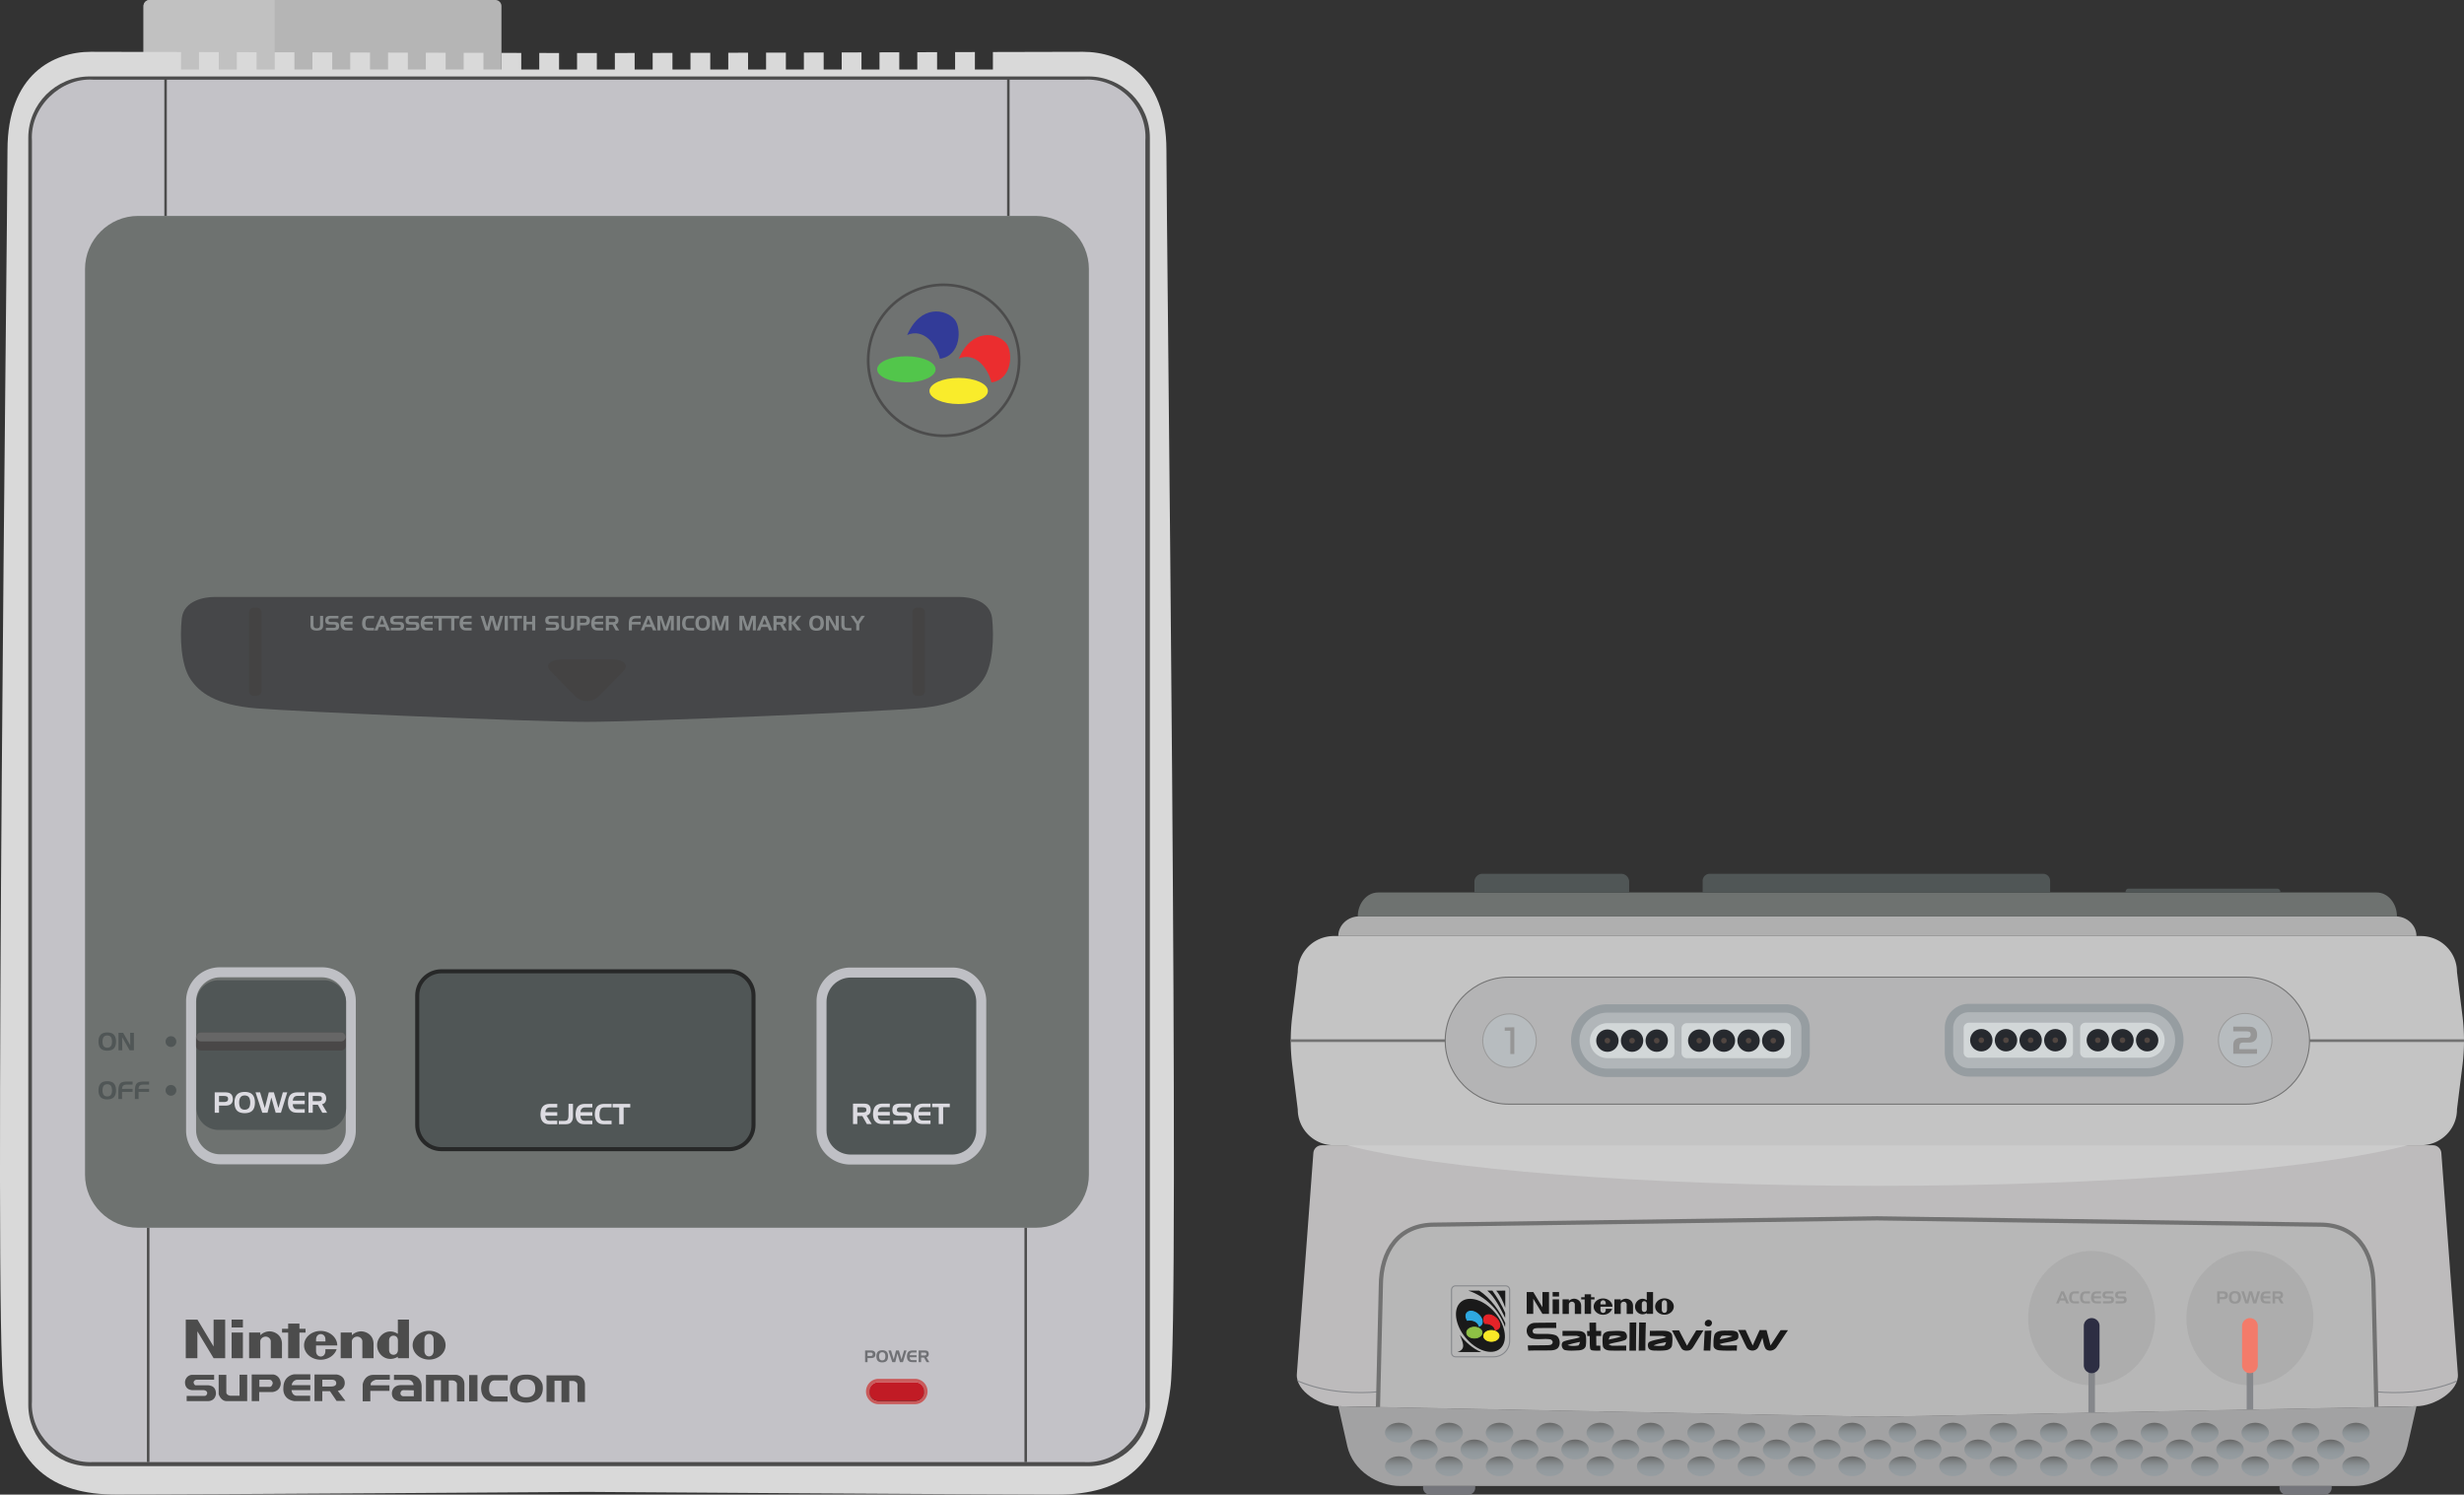 <svg xmlns="http://www.w3.org/2000/svg" viewBox="0 0 606.47 367.909">
    <rect x="0" y="0" width="606.47" height="367.909" fill="#333333" stroke="none"/>
    <path d="M36.833 0h85.086c.831 0 1.505.674 1.505 1.505v17.317H35.333V1.5a1.5 1.5 0 0 1 1.5-1.5z" fill="#b5b5b5"/>
    <path d="M36.831 0h30.765v18.822H35.333V1.497C35.333.67 36.004 0 36.831 0z" fill="#c1c1c1"/>
    <path d="M287.093 36.958c0-18.693-11.338-24.208-20.531-24.208-2.422 0-10.812.021-22.176.053v4.312h-4.434v-4.3l-4.871.014v4.286h-4.434v-4.274l-4.871.014v4.26h-4.434v-4.247l-4.871.014v4.233h-4.434v-4.221l-4.871.014v4.207h-4.434V12.92l-4.871.014v4.181h-4.434v-4.169l-4.871.013v4.155h-4.434v-4.143l-4.871.013v4.131h-4.434v-4.119l-4.871.012v4.107h-4.434v-4.096l-4.871.011v4.085h-4.434V13.04l-4.871.009v4.066h-4.434v-4.06l-2.435.001-2.436-.001v4.06H137.6v-4.066l-4.871-.009v4.075h-4.434V13.03l-4.871-.011v4.096h-4.434v-4.107l-4.871-.012v4.119h-4.434v-4.131l-4.871-.013v4.143h-4.434v-4.155l-4.871-.013v4.169h-4.434v-4.181l-4.871-.014v4.195H81.77v-4.207l-4.871-.014v4.221h-4.434v-4.233l-4.871-.014v4.247H63.16v-4.26l-4.871-.014v4.274h-4.434v-4.286l-4.871-.014v4.3H44.55v-4.312c-11.364-.031-19.754-.053-22.176-.053-9.193 0-20.531 5.516-20.531 24.208 0 18.693-3.411 288.662-.959 304.904 2.451 18.999 11.644 26.047 27.886 26.047s115.698-.667 115.698-.667 99.456.667 115.697.667 25.434-7.048 27.886-26.047c2.453-16.241-.958-286.211-.958-304.904z"
          fill="#d9d9d9"/>
    <path d="M267.927 360.909H22.053c-8.301 0-15.092-6.792-15.092-15.092V33.914c0-8.301 6.792-15.092 15.092-15.092h245.874c8.301 0 15.092 6.791 15.092 15.092v311.902c0 8.301-6.791 15.093-15.092 15.093z"
          fill="#4c4c4c"/>
    <path d="M266.912 359.908H22.857c-8.255.359-15.515-6.858-14.998-14.998V34.609C7.342 26.274 15.04 19.1 22.857 19.611h244.055c8.246-.467 15.551 6.575 14.998 14.998v310.302c.596 8.008-6.796 15.444-14.998 14.997z"
          fill="#c3c2c7"/>
    <path d="M254.942 302.219H34c-7.19 0-13.072-5.883-13.072-13.072V66.226c0-7.19 5.883-13.073 13.072-13.073h220.942c7.19 0 13.072 5.883 13.072 13.073v222.921c.001 7.19-5.882 13.072-13.072 13.072z"
          fill="#6e7270"/>
    <path d="M179.519 282.876h-70.88c-3.268 0-5.942-2.674-5.942-5.942v-31.898c0-3.268 2.674-5.942 5.942-5.942h70.88c3.268 0 5.942 2.674 5.942 5.942v31.898c0 3.269-2.674 5.942-5.942 5.942z"
          fill="#505656" stroke="#272828" stroke-miterlimit="10"/>
    <path d="M144.468 177.687c13.34 0 71.377-2.497 81.42-3.324 10.043-.827 14.002-3.935 16.187-7.207 2.367-3.545 2.599-10.279 2.127-14.888-.473-4.608-5.908-5.317-7.916-5.317h-91.818.003-91.818c-2.009 0-7.444.709-7.916 5.317-.473 4.608-.24 11.343 2.127 14.888 2.185 3.272 6.144 6.38 16.187 7.207 10.043.827 68.08 3.324 81.42 3.324"
          fill="#464749"/>
    <path d="M200.973 278.345v-31.857a8.32 8.32 0 0 1 8.319-8.319h25.139a8.319 8.319 0 0 1 8.319 8.319v31.857a8.319 8.319 0 0 1-8.319 8.319h-25.139a8.319 8.319 0 0 1-8.319-8.319z"
          fill="#bfc0c5"/>
    <path d="M234.346 284.203h-24.969c-3.268 0-5.942-2.674-5.942-5.942v-31.688c0-3.268 2.674-5.942 5.942-5.942h24.969c3.268 0 5.942 2.674 5.942 5.942v31.688c0 3.268-2.674 5.942-5.942 5.942z"
          fill="#505656"/>
    <path d="M45.799 278.284v-31.857a8.32 8.32 0 0 1 8.319-8.319h25.138a8.319 8.319 0 0 1 8.319 8.319v31.857a8.319 8.319 0 0 1-8.319 8.319H54.118a8.319 8.319 0 0 1-8.319-8.319z"
          fill="#bfc0c5"/>
    <path d="M79.171 284.141H54.202c-3.268 0-5.942-2.674-5.942-5.942v-31.687c0-3.268 2.674-5.942 5.942-5.942h24.969c3.268 0 5.942 2.674 5.942 5.942v31.687c0 3.268-2.674 5.942-5.942 5.942z"
          fill="#6e7270"/>
    <path d="M63.183 171.288h-.7a1.191 1.191 0 0 1-1.188-1.188v-19.327c0-.654.535-1.188 1.188-1.188h.7c.654 0 1.189.535 1.189 1.188V170.1c0 .653-.535 1.188-1.189 1.188zm162.573 0h.701c.654 0 1.188-.535 1.188-1.188v-19.327c0-.654-.535-1.188-1.188-1.188h-.701c-.654 0-1.188.535-1.188 1.188V170.1c0 .653.534 1.188 1.188 1.188zm-78.331.054a4.137 4.137 0 0 1-5.908 0l-5.908-6.016c-1.625-1.654-.296-3.008 2.954-3.008h11.817c3.25 0 4.579 1.354 2.954 3.008l-5.909 6.016z"
          fill="#444343"/>
    <ellipse transform="rotate(-80.729 232.274 88.69)" cx="232.27" cy="88.684" rx="18.909" ry="18.909" fill="#4c4c4c"/>
    <ellipse transform="rotate(-45.001 232.27 88.687)" cx="232.27" cy="88.684" rx="18.249" ry="18.249" fill="#6f7271"/>
    <path d="M230.28 90.916c0 1.776-3.22 3.215-7.191 3.215-3.972 0-7.191-1.44-7.191-3.215 0-1.776 3.22-3.215 7.191-3.215 3.972 0 7.191 1.439 7.191 3.215z"
          fill="#52c64b"/>
    <path d="M243.154 96.241c0 1.776-3.22 3.215-7.191 3.215s-7.191-1.44-7.191-3.215c0-1.776 3.22-3.215 7.191-3.215s7.191 1.44 7.191 3.215z"
          fill="#f9ec2b"/>
    <path d="M244.019 94.131c-.866-3.601-4.004-7.58-8.057-5.85 3.3-7.612 9.527-6.401 11.69-3.806 1.684 2.021 1.644 8.933-3.633 9.656z"
          fill="#eb2d2f"/>
    <path d="M231.345 88.309c-.866-3.601-4.004-7.58-8.057-5.85 3.3-7.612 9.527-6.401 11.69-3.806 1.684 2.021 1.644 8.933-3.633 9.656z"
          fill="#323b98"/>
    <path fill="#4c4c4c"
          d="M40.446 19.398h.616v33.756h-.616zm207.431 0h.616v33.756h-.616zm4.276 282.818h.616v57.705h-.616zm-215.986.003h.616v57.702h-.616z"/>
    <path d="M134.555 272.91c-.191.203-.299.491-.322.865l2.926-.008v.875h-2.933c0 .178.02.348.06.512.04.163.12.313.241.447.107.126.235.205.382.235s.297.045.451.045h.063l1.736-.007v.875h-1.785c-.285 0-.559-.025-.823-.077a1.705 1.705 0 0 1-.745-.356 1.825 1.825 0 0 1-.588-.837 3.428 3.428 0 0 1-.182-1.012 1.974 1.974 0 0 1-.003-.217c.002-.07.005-.14.01-.21.051-.793.267-1.377.647-1.75s.951-.56 1.711-.56l1.757-.008v.875h-1.736c-.387.007-.677.11-.867.313zm4.227 3.007c.527.005.851-.119.97-.371s.179-.604.179-1.057v-2.766h1.099v2.989c0 .056-.001.108-.003.157-.002.05-.003.1-.003.151-.014.219-.054.434-.119.644s-.172.399-.322.567a1.3 1.3 0 0 1-.731.438 4.48 4.48 0 0 1-.857.08h-1.45v-.833h1.237zm4.411-3.007c-.191.203-.299.491-.322.865l2.926-.008v.875h-2.933c0 .178.02.348.06.512.04.163.12.313.241.447.107.126.235.205.382.235s.297.045.451.045h.063l1.736-.007v.875h-1.785c-.285 0-.559-.025-.823-.077a1.705 1.705 0 0 1-.745-.356 1.825 1.825 0 0 1-.588-.837 3.428 3.428 0 0 1-.182-1.012 1.974 1.974 0 0 1-.003-.217c.002-.07.005-.14.01-.21.051-.793.267-1.377.647-1.75s.951-.56 1.711-.56l1.757-.008v.875h-1.736c-.387.007-.676.11-.867.313zm4.612.179c-.148.331-.23.717-.244 1.155v.228a2.356 2.356 0 0 0 .098.713c.047.156.123.295.23.416a.705.705 0 0 0 .389.235c.147.03.298.045.451.045h.063l1.736-.007v.875h-1.785c-.284 0-.56-.025-.823-.077a1.697 1.697 0 0 1-.744-.356c-.281-.229-.477-.508-.589-.837s-.173-.666-.182-1.012a1.974 1.974 0 0 1-.003-.217c.002-.07.005-.14.01-.21.051-.793.268-1.377.647-1.75s.95-.56 1.712-.56l1.757-.008v.861h-1.736c-.508.007-.837.175-.987.506zm2.982-.483v-.875h4.34v.875h-1.631v4.144h-1.092v-4.144h-1.617zM212.555 271.662c.052.005.102.008.15.008s.099.002.15.007c.191.009.38.039.563.091.185.052.347.146.486.287.127.121.221.264.283.427.063.163.102.331.116.504 0 .033.001.065.003.098.003.033.004.065.004.099.005.35-.076.652-.241.906-.166.255-.424.424-.774.508l1.254 2.093h-1.19l-1.106-1.974h-1.245v1.974h-1.058v-5.026h2.605zm-.252.897h-1.295v1.267h1.295a.058.058 0 0 0 .028.007h.027c.225 0 .428-.033.613-.101.184-.068.273-.246.27-.536 0-.299-.098-.479-.291-.539s-.41-.091-.647-.091v-.007zm4.102.29c-.191.203-.299.491-.322.865l2.926-.008v.875h-2.934c0 .178.02.348.061.512.039.163.119.313.24.447a.67.67 0 0 0 .383.235c.146.03.297.045.451.045h.062l1.736-.007v.875h-1.785a4.23 4.23 0 0 1-.822-.077 1.833 1.833 0 0 1-1.334-1.193 3.46 3.46 0 0 1-.182-1.012c-.005-.074-.006-.146-.004-.217s.006-.14.011-.21c.052-.793.267-1.377.647-1.75s.951-.56 1.711-.56l1.758-.008v.875h-1.736c-.386.006-.676.11-.867.313zm5.165-.29c-.229.005-.421.053-.577.144s-.234.265-.234.521c0 .196.066.336.199.42s.288.126.465.126l1.4-.007c.052.005.105.007.161.007s.112.002.168.007c.163.01.325.036.483.081a.972.972 0 0 1 .42.241c.111.103.195.227.252.371s.091.294.105.447c.004.047.008.093.01.137.002.045.004.09.004.137-.01.583-.17.979-.483 1.187-.313.208-.737.312-1.274.312h-2.813v-.896h2.646a1.35 1.35 0 0 0 .605-.111c.171-.079.24-.259.207-.539-.023-.22-.105-.354-.245-.406a1.576 1.576 0 0 0-.497-.084l-1.246-.007c-.518.005-.928-.1-1.229-.312s-.449-.596-.444-1.151c.009-.583.172-.981.487-1.193.314-.213.74-.318 1.277-.318l2.765-.008v.896h-2.612zm4.852.29c-.191.203-.299.491-.322.865l2.927-.008v.875h-2.934c0 .178.02.348.06.512.04.163.12.313.241.447.107.126.234.205.382.235s.298.045.451.045h.063l1.736-.007v.875h-1.785a4.24 4.24 0 0 1-.823-.077 1.7 1.7 0 0 1-.745-.356 1.818 1.818 0 0 1-.588-.837 3.396 3.396 0 0 1-.182-1.012c-.006-.074-.006-.146-.004-.217s.006-.14.01-.21c.052-.793.268-1.377.648-1.75s.95-.56 1.711-.56l1.758-.008v.875h-1.736c-.388.006-.678.11-.868.313zm3.01-.304v-.875h4.34v.875h-1.631v4.144h-1.092v-4.144h-1.617z"
          fill="#dcdbe1"/>
    <path d="M51.722 341.086s-.214-.086-.514-.086h-3.125s-.428-.214-.428-.813c0 0 .171-.557.771-.557h4.281v-1.199h-5.522s-1.284.043-1.627 1.541c0 0-.342 2.14 1.841 2.226h2.783s.899.086.813.813c0 0-.128.642-.685.599h-4.367v1.284h5.009s1.884.214 2.183-1.67c0 .002.214-1.839-1.413-2.138zm7.235 2.483h-2.312s-.942-.128-.942-.856v-4.281H53.82v4.752s.514 1.712 1.969 1.712h5.052v-6.507h-1.884v5.18zm8.348-5.223h-5.351v6.55h1.841v-2.226h3.211c2.183-.257 2.098-2.183 2.098-2.183-.172-1.97-1.799-2.141-1.799-2.141zm-1.113 3.039h-2.355v-1.755h2.483c.685 0 .813.813.813.813-.213 1.156-.941.942-.941.942zm3.553.3s-.342 2.74 2.697 3.211h3.896v-1.327h-3.382s-1.027 0-1.199-1.37h4.623v-1.241H71.8s.086-1.113 1.284-1.327h3.296v-1.327h-4.024c0-.001-2.611.256-2.611 3.381zm15.112-1.242c0-1.884-1.969-2.098-1.969-2.098h-5.48v6.55h1.926v-2.44h1.884l1.627 2.397h2.183l-1.884-2.483c1.798-.342 1.713-1.926 1.713-1.926zm-3.382.857h-2.141v-1.67h2.226s1.199-.128 1.199.856c0 0 .129.814-1.284.814zm7.791-.514v4.153h1.884v-2.569h4.709V341h-4.623v-.342c.128-.728 1.284-1.027 1.284-1.027h3.425v-1.199H91.92c-2.311-.001-2.654 2.354-2.654 2.354zm12.029-2.355h-4.324v1.241h3.425c1.284 0 1.413 1.284 1.413 1.284h-3.211c-2.183.086-2.141 2.012-2.141 2.012 0 2.055 2.269 2.012 2.269 2.012h5.052v-3.68c0-2.612-2.483-2.869-2.483-2.869zm.557 5.266h-2.611s-.685-.043-.685-.771c0 0 .086-.728.771-.728l2.526.043v1.456zm10.488-5.266h-7.492v6.507l1.969.043v-5.223h1.712v5.266h1.926v-5.223h.828c1.027.029 1.184.813 1.184.813v4.367h1.841v-4.238c.002-2.098-1.968-2.312-1.968-2.312zm3.125 6.507h2.055v-6.464h-2.055v6.464zm2.954-3.296c0 3.211 2.697 3.382 2.697 3.382h3.81v-1.284h-3.253c-1.456-.257-1.284-1.969-1.284-1.969 0-2.14 1.37-1.969 1.37-1.969h3.211v-1.327h-3.981c-2.57.342-2.57 3.167-2.57 3.167zm11.088-3.253s-3.51-.214-3.981 2.74c0 0-.385 2.44 1.327 3.425 0 0 2.44 1.584 5.266.043 0 0 1.884-.942 1.413-3.767-.001-.001-.558-2.57-4.025-2.441zm.085 5.565s-2.44.257-2.226-2.183c0 0-.214-2.226 2.098-2.226 0 0 2.269-.257 2.269 2.226 0-.001.214 2.183-2.141 2.183zm12.415-5.394h-7.492v6.507l1.969.043v-5.223h1.712v5.266h1.926v-5.223h.828c1.027.029 1.184.813 1.184.813v4.367h1.841v-4.238c.001-2.098-1.968-2.312-1.968-2.312zM45.722 324.834h2.876l3.976 6.622-.001-6.622h2.85v9.496h-2.848l-3.996-6.622v6.622h-2.857v-9.496zm25.203.977h2.777v1.278h1.501v.939h-1.501l.003 6.302h-2.78l.001-6.302h-1.507v-.936l1.507-.003-.001-1.278zm-13.914 2.205h2.774v6.316h-2.774v-6.316zm-.008-3.185h2.781v1.943h-2.781v-1.943zm48.615 2.756c-2.239 0-4.054 1.585-4.054 3.544 0 1.957 1.815 3.545 4.054 3.545 2.24 0 4.052-1.588 4.052-3.545 0-1.959-1.812-3.544-4.052-3.544m1.114 3.535l-.003 1.338c0 1.006-.576 1.421-1.134 1.421-.557 0-1.137-.414-1.137-1.421l.001-1.362.002-1.314c0-1.003.583-1.415 1.134-1.415.554 0 1.134.411 1.134 1.415 0 .382-.001 1.091.003 1.342v-.004zm-8.79.02v-1.13c0-.977-.655-1.224-1.086-1.224-.442 0-1.088.247-1.088 1.224v2.248c0 .979.646 1.23 1.088 1.23.431 0 1.086-.252 1.086-1.23v-1.118zm-.018-6.308h2.736v9.495h-2.742l-.001-.364c-1.061.683-2.259.683-3.194.238a3.373 3.373 0 0 1-1.896-3.133c0-1.666 1.525-3.487 3.526-3.305.658.06 1.126.307 1.571.566v-3.497zm-31.646 2.891c1.038-.031 3.14.667 3.126 3.167-.003.446-.001 3.437-.001 3.437h-2.754v-4.147c0-.551-.511-1.162-1.268-1.162-.756 0-1.316.611-1.316 1.162l.003 4.147h-2.753l-.003-6.314 2.756-.003s-.003.507 0 .664a3.291 3.291 0 0 1 2.21-.951m22.54 0c1.037-.031 3.141.667 3.127 3.167-.003.446 0 3.437 0 3.437h-2.757v-4.147c0-.551-.511-1.162-1.268-1.162-.756 0-1.315.611-1.315 1.162l.003 4.147h-2.753v-6.314l2.753-.003s-.003.507 0 .664a3.289 3.289 0 0 1 2.21-.951m-8.726 4.396l.001.384c0 1.155-.737 1.412-1.147 1.412-.408 0-1.161-.257-1.161-1.412l.003-1.303s5.225.003 5.225-.003c0-1.957-1.836-3.578-4.092-3.578-2.256 0-4.083 1.585-4.083 3.545s1.828 3.544 4.083 3.544c1.872 0 3.453-1.099 3.935-2.591l-2.764.002zm-2.304-1.905c-.006-.553.006-.922.182-1.237.216-.39.614-.574.976-.577.36.003.758.188.973.577.177.316.186.685.182 1.237h-2.313z"
          fill="#4c4c4c"/>
    <path d="M216.273 345.654a3.128 3.128 0 0 1-3.125-3.124 3.129 3.129 0 0 1 3.125-3.125h8.903a3.128 3.128 0 0 1 3.124 3.125 3.128 3.128 0 0 1-3.124 3.124h-8.903z"
          fill="#c95b5b"/>
    <linearGradient id="a" gradientUnits="userSpaceOnUse" x1="220.724" y1="344.811" x2="220.724" y2="340.246">
        <stop offset="0"/>
        <stop offset="1" stop-color="#fff"/>
    </linearGradient>
    <path d="M225.254 344.811h-9.059a2.21 2.21 0 0 1-2.204-2.204v-.157a2.21 2.21 0 0 1 2.204-2.204h9.059a2.21 2.21 0 0 1 2.204 2.204v.157a2.21 2.21 0 0 1-2.204 2.204z"
          fill="url(#a)"/>
    <path d="M225.254 344.811h-9.059a2.21 2.21 0 0 1-2.204-2.204v-.157a2.21 2.21 0 0 1 2.204-2.204h9.059a2.21 2.21 0 0 1 2.204 2.204v.157a2.21 2.21 0 0 1-2.204 2.204z"
          fill="#c11b25"/>
    <path d="M214.238 332.427a.013.013 0 0 0 .01.004h.162c.05 0 .102.003.152.008.09.006.181.019.27.038.09.021.173.053.25.099a.688.688 0 0 1 .302.34c.061.144.092.295.095.452.002.144-.022.282-.074.416a.745.745 0 0 1-.258.332.863.863 0 0 1-.33.142 2.555 2.555 0 0 1-.362.042h-.193l-.731-.004v1.004h-.604v-2.872h1.311zm-.008.511h-.7v.849h.736a.801.801 0 0 0 .38-.086c.106-.058.159-.169.159-.334.006-.185-.051-.301-.17-.351a1.052 1.052 0 0 0-.405-.074v-.004zm1.56.289c.069-.21.171-.382.306-.514s.312-.226.53-.282a2.37 2.37 0 0 1 .78-.048c.093.011.183.028.268.052.214.054.388.146.524.28.136.134.235.306.3.516a2.49 2.49 0 0 1 .084.624c0 .115-.007.227-.021.336a1.927 1.927 0 0 1-.063.313c-.064.216-.165.39-.304.521a1.114 1.114 0 0 1-.536.274 1.904 1.904 0 0 1-.265.046 2.52 2.52 0 0 1-.275.014c-.083 0-.166-.005-.248-.016a2.44 2.44 0 0 1-.244-.044 1.127 1.127 0 0 1-.532-.274 1.156 1.156 0 0 1-.304-.521 2.292 2.292 0 0 1-.084-.636c0-.112.007-.224.02-.334a1.7 1.7 0 0 1 .064-.303v-.004zm.624.204a1.49 1.49 0 0 0-.04.218 2.023 2.023 0 0 0 .002.441c.009.073.021.145.038.214a.854.854 0 0 0 .146.32.59.59 0 0 0 .286.2.83.83 0 0 0 .145.035.856.856 0 0 0 .303 0 .892.892 0 0 0 .144-.035c.123-.043.219-.109.288-.2s.117-.197.145-.32a1.813 1.813 0 0 0 0-.869.812.812 0 0 0-.145-.321.562.562 0 0 0-.288-.198.983.983 0 0 0-.447-.036.831.831 0 0 0-.145.036.573.573 0 0 0-.284.2.936.936 0 0 0-.147.319v-.004zm2.897-1.004l.664 2.208.56-2.208h.712l.645 2.208.619-2.208h.62l-.888 2.872h-.74l-.611-2.144-.536 2.144h-.736l-.952-2.872h.643zm4.787.677c-.109.116-.17.281-.184.494l1.672-.004v.5h-1.676c0 .102.011.199.034.292a.57.57 0 0 0 .138.256.385.385 0 0 0 .218.134c.084.018.17.026.258.026h.037l.992-.004v.5h-1.02a2.5 2.5 0 0 1-.471-.044 1.05 1.05 0 0 1-.762-.682 1.938 1.938 0 0 1-.104-.578c-.003-.043-.004-.084-.003-.124l.007-.12c.029-.453.152-.787.37-1 .217-.214.543-.32.978-.32l1.004-.004v.5h-.992c-.221.004-.387.063-.496.178zm3.504-.677a.838.838 0 0 0 .086.004c.027 0 .057.002.086.004.109.006.217.022.321.053a.631.631 0 0 1 .278.163.669.669 0 0 1 .162.244 1.03 1.03 0 0 1 .068.345l.002.056a.907.907 0 0 1-.139.518.69.69 0 0 1-.441.29l.716 1.196h-.68l-.633-1.128h-.712v1.128h-.604v-2.872h1.49zm-.144.511h-.74v.725h.74c.006.002.011.004.016.004h.017c.128 0 .244-.02.35-.059.105-.038.157-.141.154-.306 0-.171-.056-.273-.166-.308a1.22 1.22 0 0 0-.37-.053v-.003z"
          fill="#707175"/>
    <path d="M79.731 278.141H53.807c-3.006 0-5.465-2.459-5.465-5.465v-25.924c0-3.006 2.459-5.465 5.465-5.465h25.924c3.006 0 5.465 2.459 5.465 5.465v25.924c-.001 3.006-2.46 5.465-5.465 5.465zM24.37 255.431c.104-.315.257-.572.459-.771s.467-.339.795-.423c.12-.028.244-.05.372-.066s.256-.023.384-.023a2.887 2.887 0 0 1 .816.096c.32.08.582.22.786.42s.354.458.45.774a3.66 3.66 0 0 1 .096 1.439c-.021.164-.052.32-.096.468-.097.324-.248.585-.456.783s-.477.335-.805.411c-.128.032-.26.055-.396.069a4.04 4.04 0 0 1-.414.021 3.096 3.096 0 0 1-.738-.089c-.324-.076-.59-.213-.798-.411s-.36-.459-.456-.783a3.22 3.22 0 0 1-.093-.456c-.022-.164-.033-.33-.033-.498s.01-.335.03-.501c.02-.165.052-.316.096-.452v-.008zm.937.306a2.269 2.269 0 0 0-.061.327 2.995 2.995 0 0 0-.018.326c0 .112.007.224.021.333.015.11.033.218.058.321.044.185.116.344.219.48a.887.887 0 0 0 .429.3 1.338 1.338 0 0 0 .445.073 1.461 1.461 0 0 0 .444-.073.902.902 0 0 0 .433-.3c.104-.137.176-.296.216-.48.024-.104.043-.211.057-.321a2.45 2.45 0 0 0 0-.659 2.941 2.941 0 0 0-.057-.321 1.223 1.223 0 0 0-.216-.483.86.86 0 0 0-.433-.297 1.451 1.451 0 0 0-.673-.054c-.075.012-.147.03-.216.054a.863.863 0 0 0-.426.3c-.1.137-.174.297-.222.48v-.006zm5.004-1.506l1.764 3.096-.042-3.096h.924v4.308h-1.05l-1.854-3.258.042 3.258h-.931v-4.308h1.147zM24.37 267.431c.104-.315.257-.572.459-.771s.467-.339.795-.423c.12-.028.244-.05.372-.066s.256-.023.384-.023a2.887 2.887 0 0 1 .816.096c.32.08.582.22.786.42s.354.458.45.774a3.66 3.66 0 0 1 .096 1.439c-.021.164-.052.32-.096.468-.097.324-.248.585-.456.783s-.477.335-.805.411c-.128.032-.26.055-.396.069a4.04 4.04 0 0 1-.414.021 3.096 3.096 0 0 1-.738-.089c-.324-.076-.59-.213-.798-.411s-.36-.459-.456-.783a3.22 3.22 0 0 1-.093-.456c-.022-.164-.033-.33-.033-.498s.01-.335.03-.501c.02-.165.052-.316.096-.452v-.008zm.937.306a2.269 2.269 0 0 0-.061.327 2.995 2.995 0 0 0-.018.326c0 .112.007.224.021.333.015.11.033.218.058.321.044.185.116.344.219.48a.887.887 0 0 0 .429.3 1.338 1.338 0 0 0 .445.073 1.461 1.461 0 0 0 .444-.073.902.902 0 0 0 .433-.3c.104-.137.176-.296.216-.48.024-.104.043-.211.057-.321a2.45 2.45 0 0 0 0-.659 2.941 2.941 0 0 0-.057-.321 1.223 1.223 0 0 0-.216-.483.86.86 0 0 0-.433-.297 1.451 1.451 0 0 0-.673-.054c-.075.012-.147.03-.216.054a.863.863 0 0 0-.426.3c-.1.137-.174.297-.222.48v-.006zm4.22-.96c.262-.36.837-.54 1.726-.54l1.38-.006v.75h-1.458c-.381.008-.659.09-.837.246-.179.155-.277.426-.298.81l2.593-.006v.744H30.04v1.764h-.905v-1.98c0-.828.131-1.422.392-1.782zm4.069 0c.262-.36.837-.54 1.725-.54l1.38-.006v.75h-1.458c-.38.008-.659.09-.837.246-.178.155-.277.426-.297.81l2.592-.006v.744h-2.592v1.764h-.906v-1.98c-.001-.828.13-1.422.393-1.782z"
          fill="#505656"/>
    <path d="M83.957 258.581H49.416a1.16 1.16 0 0 1-1.156-1.156v-2.137c0-.636.52-1.156 1.156-1.156h34.541c.636 0 1.156.52 1.156 1.156v2.137a1.16 1.16 0 0 1-1.156 1.156z"
          fill="#494747"/>
    <path d="M49.425 254.131c-.601 0-1.083.493-1.142 1.112.059.619.541 1.112 1.142 1.112h34.524c.601 0 1.083-.493 1.142-1.112-.059-.619-.541-1.112-1.142-1.112H49.425z"
          fill="#666"/>
    <path d="M55.144 268.882a.025.025 0 0 0 .018.008h.285c.088 0 .177.004.266.014.158.01.316.031.473.066s.302.092.438.172c.247.145.423.343.528.595.104.252.16.516.164.791.005.252-.038.494-.129.728s-.242.428-.452.581a1.46 1.46 0 0 1-.577.249 4.59 4.59 0 0 1-.634.073h-.336l-1.28-.007v1.757H52.85v-5.026h2.294zm-.014.896h-1.225v1.483h1.287c.257 0 .479-.05.665-.15.187-.1.28-.295.28-.584.01-.322-.09-.526-.297-.612a1.828 1.828 0 0 0-.711-.13v-.007zm2.73.504c.122-.368.3-.669.536-.899.235-.231.545-.396.927-.493a3.984 3.984 0 0 1 .883-.105 3.27 3.27 0 0 1 .951.112c.374.093.68.257.917.489.238.233.413.535.525.903a4.205 4.205 0 0 1 .147 1.092c0 .201-.012.397-.035.588a3.353 3.353 0 0 1-.112.547c-.112.378-.289.682-.532.913-.242.231-.555.391-.938.479a3.3 3.3 0 0 1-.462.08 4.54 4.54 0 0 1-.483.025c-.145 0-.289-.01-.434-.028a4.61 4.61 0 0 1-.428-.077c-.378-.089-.688-.248-.931-.479s-.42-.535-.532-.913c-.047-.164-.083-.341-.108-.532s-.038-.385-.038-.581.012-.391.035-.585c.022-.193.061-.369.111-.528v-.008zm1.092.358a2.5 2.5 0 0 0-.07.381 3.357 3.357 0 0 0 .07 1.145c.051.215.136.401.255.561.119.158.286.275.501.35.079.028.163.049.252.063a1.694 1.694 0 0 0 .785-.063c.214-.074.382-.191.504-.35a1.41 1.41 0 0 0 .252-.561c.027-.121.05-.246.066-.374a3.15 3.15 0 0 0-.066-1.145 1.431 1.431 0 0 0-.252-.563 1.011 1.011 0 0 0-.504-.347 1.694 1.694 0 0 0-.785-.063 1.498 1.498 0 0 0-.252.063.996.996 0 0 0-.497.35 1.627 1.627 0 0 0-.259.561v-.008zm5.068-1.758l1.162 3.864.98-3.864h1.246l1.127 3.864 1.085-3.864h1.085l-1.555 5.026h-1.295l-1.07-3.752-.938 3.752h-1.288l-1.666-5.026h1.127zm8.379 1.186c-.191.203-.299.491-.322.865l2.927-.008v.875H72.07c0 .178.02.348.06.512.04.163.12.313.241.447a.672.672 0 0 0 .382.235c.147.03.298.045.451.045h.063l1.736-.007v.875h-1.785a4.24 4.24 0 0 1-.823-.077 1.705 1.705 0 0 1-.745-.356c-.28-.229-.476-.508-.588-.837s-.173-.666-.182-1.012c-.005-.074-.006-.146-.004-.217s.006-.14.011-.21c.051-.793.267-1.377.647-1.75s.95-.56 1.711-.56l1.758-.008v.875h-1.736c-.388.007-.677.11-.868.313zm6.131-1.186c.052.005.102.008.15.008s.1.002.15.007c.191.009.38.039.563.091.185.052.347.146.487.287.126.121.22.264.283.427a1.757 1.757 0 0 1 .119.602c.002.033.003.065.003.099.005.35-.075.652-.241.906-.166.255-.424.424-.773.508l1.253 2.093h-1.19l-1.105-1.974h-1.246v1.974h-1.057v-5.026h2.604zm-.252.896h-1.295v1.267h1.295a.06.06 0 0 0 .028.007h.027c.225 0 .429-.033.613-.101s.273-.246.27-.536c0-.299-.098-.479-.291-.539s-.409-.091-.647-.091v-.007z"
          fill="#dcdbe1"/>
    <circle cx="42.077" cy="256.394" r="1.327" fill="#505656"/>
    <circle cx="42.077" cy="268.394" r="1.327" fill="#505656"/>
    <g fill="#85898a">
        <path d="M77.164 153.746c0 .303.054.53.16.68.106.15.323.225.65.225.326 0 .542-.075.647-.225.104-.15.157-.375.157-.675v-2.155h.755v2.3c0 .044-.001.085-.005.125-.003.127-.02.251-.047.373a.95.95 0 0 1-.158.342.947.947 0 0 1-.412.325c-.169.07-.343.115-.522.135a2.16 2.16 0 0 1-.21.02 4.83 4.83 0 0 1-.402 0 2.149 2.149 0 0 1-.208-.02 1.821 1.821 0 0 1-.53-.13.97.97 0 0 1-.42-.33.916.916 0 0 1-.154-.342 1.93 1.93 0 0 1-.045-.373 1.262 1.262 0 0 1-.006-.125v-2.3h.75v2.15zm4.271-1.51a.84.84 0 0 0-.413.103c-.111.065-.167.189-.167.373 0 .14.047.24.143.3.095.06.205.09.332.09l1-.005c.037.003.075.005.115.005s.08.001.12.005c.116.007.231.026.345.058s.214.089.3.172c.08.073.141.162.181.265s.064.21.074.32a1.76 1.76 0 0 1 .011.196c-.007.417-.122.699-.346.847-.223.148-.526.223-.909.223H80.21v-.64h1.89a.974.974 0 0 0 .433-.08c.121-.057.17-.185.147-.385-.018-.157-.075-.253-.176-.29a1.09 1.09 0 0 0-.354-.06l-.89-.005c-.37.003-.663-.071-.878-.223-.215-.151-.321-.426-.317-.822.007-.417.122-.701.348-.853.225-.152.529-.228.912-.228l1.975-.005v.64h-1.865zm3.464.207c-.137.145-.214.351-.23.618l2.09-.005v.625h-2.095c0 .126.015.248.043.365s.085.224.172.32c.077.09.168.146.272.167.105.021.213.032.323.032h.044l1.239-.005v.625h-1.274c-.203 0-.399-.018-.588-.055a1.23 1.23 0 0 1-.532-.255c-.2-.163-.34-.362-.42-.598a2.445 2.445 0 0 1-.13-.722 1.35 1.35 0 0 1-.003-.155c.002-.05.004-.1.008-.15.036-.566.19-.983.462-1.25s.68-.4 1.223-.4l1.255-.005v.625h-1.239c-.277.005-.483.078-.62.223zm5.23.128a2.177 2.177 0 0 0-.175.825v.163a1.708 1.708 0 0 0 .07.509.774.774 0 0 0 .165.298c.08.09.172.146.277.167.104.021.212.032.322.032h.044l1.24-.005v.625h-1.275c-.203 0-.398-.018-.587-.055a1.304 1.304 0 0 1-.953-.853 2.445 2.445 0 0 1-.13-.722 1.615 1.615 0 0 1-.002-.155c.001-.05.004-.1.007-.15.037-.566.191-.983.463-1.25s.679-.4 1.223-.4l1.255-.005v.615h-1.24c-.362.004-.598.124-.704.361zm4.331-.975l1.529 3.59h-.84l-.33-.855h-1.56l-.32.855h-.795l1.515-3.59h.801zm-.955 2.095h1.069l-.545-1.38-.524 1.38zm3.904-1.455a.837.837 0 0 0-.412.103c-.112.065-.168.189-.168.373 0 .14.048.24.143.3a.61.61 0 0 0 .333.09l1-.005c.036.003.074.005.114.005s.08.001.12.005c.117.007.232.026.346.058s.213.089.3.172c.08.073.14.162.18.265s.065.21.075.32l.008.098.002.098c-.007.417-.121.699-.345.847-.224.148-.526.223-.91.223h-2.01v-.64h1.89a.972.972 0 0 0 .433-.08c.122-.057.171-.185.147-.385-.017-.157-.075-.253-.175-.29a1.101 1.101 0 0 0-.355-.06l-.89-.005c-.37.003-.662-.071-.878-.223-.215-.151-.32-.426-.317-.822.007-.417.123-.701.348-.853.226-.152.529-.228.913-.228l1.975-.005v.64h-1.867zm3.776 0a.84.84 0 0 0-.413.103c-.111.065-.167.189-.167.373 0 .14.047.24.143.3.095.06.205.09.332.09l1-.005c.037.003.075.005.115.005s.08.001.12.005c.116.007.231.026.345.058s.214.089.3.172c.08.073.141.162.181.265s.064.21.074.32a1.76 1.76 0 0 1 .011.196c-.007.417-.122.699-.346.847-.223.148-.526.223-.909.223H99.96v-.64h1.891a.974.974 0 0 0 .433-.08c.121-.057.17-.185.147-.385-.018-.157-.075-.253-.176-.29a1.09 1.09 0 0 0-.354-.06l-.89-.005c-.37.003-.663-.071-.878-.223-.215-.151-.321-.426-.317-.822.007-.417.122-.701.348-.853.225-.152.529-.228.912-.228l1.975-.005v.64h-1.866zm3.464.207c-.137.145-.214.351-.23.618l2.09-.005v.625h-2.095c0 .126.015.248.043.365s.085.224.172.32c.077.09.168.146.272.167.105.021.213.032.323.032h.044l1.239-.005v.625h-1.274c-.203 0-.399-.018-.588-.055a1.23 1.23 0 0 1-.532-.255c-.2-.163-.34-.362-.42-.598a2.445 2.445 0 0 1-.13-.722 1.35 1.35 0 0 1-.003-.155c.002-.05.004-.1.008-.15.036-.566.19-.983.462-1.25s.68-.4 1.223-.4l1.255-.005v.625h-1.239c-.277.005-.483.078-.62.223zm2.15-.217v-.625h3.101v.625h-1.165v2.96h-.78v-2.96h-1.156z"/>
        <path d="M109.894 152.226v-.625h3.101v.625h-1.165v2.96h-.78v-2.96h-1.156zm4.325.217c-.137.145-.213.351-.229.618l2.09-.005v.625h-2.095c0 .126.014.248.042.365s.086.224.173.32c.076.09.167.146.272.167.104.021.212.032.322.032h.044l1.24-.005v.625h-1.275c-.203 0-.398-.018-.587-.055a1.304 1.304 0 0 1-.953-.853 2.445 2.445 0 0 1-.13-.722 1.615 1.615 0 0 1-.002-.155c.001-.05.004-.1.007-.15.037-.566.191-.983.463-1.25s.679-.4 1.223-.4l1.255-.005v.625h-1.24c-.277.005-.484.078-.62.223zm4.86-.847l.83 2.76.7-2.76h.89l.805 2.76.775-2.76h.774l-1.109 3.59h-.925l-.766-2.68-.67 2.68h-.92l-1.189-3.59h.805zm5.13 3.59v-3.59h.79v3.59h-.79zm1.165-2.96v-.625h3.1v.625h-1.165v2.96h-.78v-2.96h-1.155zm4.22.825h1.385v-1.455h.756v3.59h-.756v-1.5h-1.385v1.5h-.755v-3.59h.755v1.455zm5.985-.815a.84.84 0 0 0-.413.103c-.111.065-.167.189-.167.373 0 .14.047.24.143.3.095.06.205.09.332.09l1-.005c.037.003.075.005.115.005s.08.001.12.005c.116.007.231.026.345.058s.214.089.3.172c.08.073.141.162.181.265s.064.21.074.32a1.76 1.76 0 0 1 .011.196c-.007.417-.122.699-.346.847-.223.148-.526.223-.909.223h-2.011v-.64h1.891a.974.974 0 0 0 .433-.08c.121-.057.17-.185.147-.385-.018-.157-.075-.253-.176-.29a1.09 1.09 0 0 0-.354-.06l-.89-.005c-.37.003-.663-.071-.878-.223-.215-.151-.321-.426-.317-.822.007-.417.122-.701.348-.853.225-.152.529-.228.912-.228l1.975-.005v.64h-1.866zm3.345 1.51c0 .303.053.53.16.68.106.15.323.225.649.225.327 0 .543-.075.647-.225.105-.15.158-.375.158-.675v-2.155h.755v2.3c0 .044-.002.085-.005.125-.004.127-.02.251-.048.373s-.081.236-.157.342a.95.95 0 0 1-.413.325c-.168.07-.342.115-.522.135-.069.01-.14.017-.21.02a4.751 4.751 0 0 1-.402 0 2.1 2.1 0 0 1-.207-.02 1.821 1.821 0 0 1-.53-.13.964.964 0 0 1-.575-.672 2.002 2.002 0 0 1-.045-.373 1.673 1.673 0 0 1-.005-.125v-2.3h.75v2.15zm4.739-2.15a.021.021 0 0 0 .013.005h.203c.063 0 .126.003.189.01.113.007.226.022.338.048.111.025.216.066.313.123a.863.863 0 0 1 .377.425c.075.18.114.368.118.565.003.18-.027.354-.093.52s-.173.305-.322.415c-.127.09-.265.149-.413.177a3.082 3.082 0 0 1-.452.053h-.24l-.915-.005v1.255h-.755v-3.59h1.639zm-.01.64h-.875v1.06h.92c.184 0 .342-.036.476-.107.133-.072.2-.211.2-.417.006-.23-.064-.376-.213-.438s-.317-.092-.508-.092v-.006zm2.941.207c-.137.145-.214.351-.23.618l2.09-.005v.625h-2.095c0 .126.015.248.043.365s.085.224.172.32c.077.09.168.146.272.167.105.021.213.032.323.032h.044l1.239-.005v.625h-1.274c-.203 0-.399-.018-.588-.055a1.23 1.23 0 0 1-.532-.255c-.2-.163-.34-.362-.42-.598a2.445 2.445 0 0 1-.13-.722 1.35 1.35 0 0 1-.003-.155c.002-.05.004-.1.008-.15.036-.566.19-.983.462-1.25s.68-.4 1.223-.4l1.255-.005v.625h-1.239c-.278.005-.484.078-.62.223zm4.38-.847c.036.003.072.005.107.005s.07.001.107.005c.137.007.271.028.402.065s.248.105.348.205c.09.087.157.188.202.305a1.29 1.29 0 0 1 .088.5c.003.25-.055.466-.173.647s-.303.302-.553.362l.896 1.495h-.85l-.79-1.41h-.891v1.41h-.755v-3.59h1.862zm-.181.64h-.925v.905h.925a.054.054 0 0 0 .021.005h.02c.16 0 .307-.024.438-.072.132-.048.196-.176.193-.383 0-.213-.069-.341-.208-.385s-.292-.065-.463-.065v-.005zm4.308-.185c.219-.3.698-.45 1.438-.45l1.15-.005v.625h-1.215c-.316.006-.55.075-.697.205-.148.13-.231.355-.248.675l2.16-.005v.62h-2.16v1.47h-.755v-1.65c-.001-.69.109-1.185.327-1.485zm4.918-.455l1.53 3.59h-.84l-.33-.855h-1.561l-.319.855h-.796l1.516-3.59h.8zm-.956 2.095h1.07l-.545-1.38-.525 1.38zm3.845-2.095l.915 2.755.915-2.755h1.105v3.59h-.74l.06-2.795-.92 2.795h-.8l-.95-2.825.075 2.825h-.77v-3.59h1.11zm3.68 3.59v-3.59h.79v3.59h-.79zm2.31-2.615a2.158 2.158 0 0 0-.175.825v.163a1.706 1.706 0 0 0 .069.509.787.787 0 0 0 .165.298.5.5 0 0 0 .277.167c.105.021.213.032.323.032h.044l1.239-.005v.625h-1.274c-.203 0-.399-.018-.588-.055a1.23 1.23 0 0 1-.532-.255c-.2-.163-.34-.362-.42-.598a2.445 2.445 0 0 1-.13-.722 1.35 1.35 0 0 1-.003-.155c.002-.05.004-.1.008-.15.036-.566.19-.983.462-1.25s.68-.4 1.223-.4l1.255-.005v.615h-1.239c-.362.004-.597.124-.704.361zm2.371.025a1.56 1.56 0 0 1 .382-.643c.169-.165.39-.283.663-.353a2.987 2.987 0 0 1 .975-.06c.116.013.229.035.335.065.267.067.485.184.655.35s.295.382.375.645a2.902 2.902 0 0 1 .104.78c0 .144-.008.284-.024.42s-.044.267-.08.39a1.45 1.45 0 0 1-.38.653 1.412 1.412 0 0 1-.67.342c-.107.027-.217.046-.33.058s-.229.018-.346.018c-.103 0-.206-.007-.31-.02a3.348 3.348 0 0 1-.305-.055 1.407 1.407 0 0 1-.665-.342 1.433 1.433 0 0 1-.38-.653c-.034-.117-.06-.243-.078-.38s-.027-.275-.027-.415.008-.279.025-.417c.017-.138.043-.264.08-.377v-.006zm.779.255c-.023.09-.04.181-.05.272s-.015.183-.015.272c0 .093.006.186.018.277.012.092.027.181.047.268.037.153.098.287.183.4a.727.727 0 0 0 .357.25 1.204 1.204 0 0 0 .74 0 .745.745 0 0 0 .36-.25c.086-.113.146-.247.18-.4a2.315 2.315 0 0 0 0-1.085 1.017 1.017 0 0 0-.18-.402.717.717 0 0 0-.36-.248 1.216 1.216 0 0 0-.74 0 .716.716 0 0 0-.354.25 1.152 1.152 0 0 0-.186.4v-.004zm4.325-1.255l.915 2.755.915-2.755h1.105v3.59h-.74l.06-2.795-.92 2.795h-.8l-.95-2.825.075 2.825h-.77v-3.59h1.11zm6.72 0l.915 2.755.915-2.755h1.105v3.59h-.74l.06-2.795-.92 2.795h-.8l-.95-2.825.075 2.825h-.77v-3.59h1.11zm5.506 0l1.529 3.59h-.84l-.33-.855h-1.56l-.32.855h-.795l1.515-3.59h.801zm-.955 2.095h1.069l-.545-1.38-.524 1.38zm4.594-2.095c.036.003.072.005.107.005s.07.001.107.005c.137.007.271.028.402.065s.248.105.348.205c.09.087.157.188.202.305a1.29 1.29 0 0 1 .088.5c.003.25-.055.466-.173.647s-.303.302-.553.362l.896 1.495h-.85l-.79-1.41h-.891v1.41h-.755v-3.59h1.862zm-.18.64h-.925v.905h.925a.054.054 0 0 0 .021.005h.02c.16 0 .307-.024.438-.072.132-.048.196-.176.193-.383 0-.213-.069-.341-.208-.385s-.292-.065-.463-.065v-.005zm2.825-.64v1.725l1.415-1.725h.905l-1.44 1.755 1.455 1.835h-.965l-1.37-1.785v1.785h-.755v-3.59h.755zm4.405 1c.087-.264.214-.478.383-.643a1.43 1.43 0 0 1 .662-.353 2.96 2.96 0 0 1 .975-.06c.117.013.229.035.336.065.267.067.484.184.654.35s.295.382.375.645a2.9 2.9 0 0 1 .105.78c0 .144-.009.284-.025.42s-.043.267-.08.39c-.08.27-.206.488-.38.653a1.402 1.402 0 0 1-.67.342c-.106.027-.217.046-.33.058s-.229.018-.345.018c-.104 0-.207-.007-.311-.02a3.412 3.412 0 0 1-.305-.055 1.417 1.417 0 0 1-.665-.342 1.45 1.45 0 0 1-.38-.653 3.014 3.014 0 0 1-.105-.795c0-.14.009-.279.025-.417s.043-.264.08-.377v-.006zm.78.255a2.292 2.292 0 0 0 0 1.089c.036.153.098.287.183.4a.727.727 0 0 0 .357.25 1.216 1.216 0 0 0 .559.045 1.03 1.03 0 0 0 .18-.045.745.745 0 0 0 .36-.25c.087-.113.146-.247.18-.4a2.493 2.493 0 0 0 .066-.545 2.585 2.585 0 0 0-.066-.54 1.003 1.003 0 0 0-.18-.402.717.717 0 0 0-.36-.248 1.213 1.213 0 0 0-.739 0c-.153.053-.272.137-.355.25s-.145.247-.185.4v-.004zm4.17-1.255l1.47 2.58-.035-2.58h.77v3.59h-.875l-1.545-2.715.035 2.715h-.774v-3.59h.954zm3.723 3.537a.991.991 0 0 1-.548-.317 1.008 1.008 0 0 1-.271-.505 3.03 3.03 0 0 1-.055-.575v-2.14h.755v1.97c-.003.333.033.588.11.765.076.177.313.265.71.265l.89-.005v.595h-.955c-.226 0-.438-.018-.636-.053zm2.266-3.537l.885 1.37.9-1.37h.875l-1.385 2.005v1.585h-.755v-1.585l-1.365-2.005h.845z"/>
    </g>
    <path d="M462.081 281.911h136.76c1.14 0 2.064.924 2.064 2.064l4.058 54.264c.319 4.271-5.913 7.912-10.196 7.912l-132.687 2.583-132.687-2.583c-4.283 0-10.515-3.641-10.196-7.912l4.058-54.264c0-1.14.924-2.064 2.064-2.064h136.762z"
          fill="#bdbbbc"/>
    <path d="M584.953 342.599c4.72.439 12.594.409 19.795-2.659" fill="none" stroke="#85878b" stroke-width=".258"
          stroke-miterlimit="10"/>
    <path d="M462.081 348.734l122.872-2.392-.71-29.771c0-8.721-4.455-15.113-13.175-15.113l-108.986-1.55-108.986 1.55c-8.721 0-13.175 6.392-13.175 15.113l-.71 29.771 122.87 2.392z"
          fill="#b7b7b7"/>
    <path d="M592.608 281.911H331.554c22.194 5.884 72.287 9.987 130.527 9.987 58.24.001 108.333-4.103 130.527-9.987z"
          fill="#ccc"/>
    <path d="M462.081 365.785h117.512c5.345 0 11.582-3.66 12.96-9.817l2.216-9.817-132.687 2.583-132.687-2.583 2.216 9.817c1.378 6.157 7.614 9.817 12.96 9.817h117.51z"
          fill="#a2a2a3"/>
    <linearGradient id="b" gradientUnits="userSpaceOnUse" x1="455.88" y1="355.107" x2="455.88" y2="350.22">
        <stop offset="0" stop-color="#969da1"/>
        <stop offset=".297" stop-color="#939a9e"/>
        <stop offset=".537" stop-color="#8b9194"/>
        <stop offset=".756" stop-color="#7d8183"/>
        <stop offset=".962" stop-color="#6a6b6b"/>
        <stop offset="1" stop-color="#666"/>
    </linearGradient>
    <ellipse cx="455.881" cy="352.663" rx="3.391" ry="2.443" fill="url(#b)"/>
    <linearGradient id="c" gradientUnits="userSpaceOnUse" x1="443.48" y1="355.107" x2="443.48" y2="350.22">
        <stop offset="0" stop-color="#969da1"/>
        <stop offset=".297" stop-color="#939a9e"/>
        <stop offset=".537" stop-color="#8b9194"/>
        <stop offset=".756" stop-color="#7d8183"/>
        <stop offset=".962" stop-color="#6a6b6b"/>
        <stop offset="1" stop-color="#666"/>
    </linearGradient>
    <ellipse cx="443.48" cy="352.663" rx="3.391" ry="2.443" fill="url(#c)"/>
    <linearGradient id="d" gradientUnits="userSpaceOnUse" x1="431.08" y1="355.107" x2="431.08" y2="350.22">
        <stop offset="0" stop-color="#969da1"/>
        <stop offset=".297" stop-color="#939a9e"/>
        <stop offset=".537" stop-color="#8b9194"/>
        <stop offset=".756" stop-color="#7d8183"/>
        <stop offset=".962" stop-color="#6a6b6b"/>
        <stop offset="1" stop-color="#666"/>
    </linearGradient>
    <ellipse cx="431.08" cy="352.663" rx="3.391" ry="2.443" fill="url(#d)"/>
    <linearGradient id="e" gradientUnits="userSpaceOnUse" x1="418.68" y1="355.107" x2="418.68" y2="350.22">
        <stop offset="0" stop-color="#969da1"/>
        <stop offset=".297" stop-color="#939a9e"/>
        <stop offset=".537" stop-color="#8b9194"/>
        <stop offset=".756" stop-color="#7d8183"/>
        <stop offset=".962" stop-color="#6a6b6b"/>
        <stop offset="1" stop-color="#666"/>
    </linearGradient>
    <ellipse cx="418.68" cy="352.663" rx="3.391" ry="2.443" fill="url(#e)"/>
    <linearGradient id="f" gradientUnits="userSpaceOnUse" x1="406.28" y1="355.107" x2="406.28" y2="350.22">
        <stop offset="0" stop-color="#969da1"/>
        <stop offset=".297" stop-color="#939a9e"/>
        <stop offset=".537" stop-color="#8b9194"/>
        <stop offset=".756" stop-color="#7d8183"/>
        <stop offset=".962" stop-color="#6a6b6b"/>
        <stop offset="1" stop-color="#666"/>
    </linearGradient>
    <ellipse cx="406.28" cy="352.663" rx="3.391" ry="2.443" fill="url(#f)"/>
    <linearGradient id="g" gradientUnits="userSpaceOnUse" x1="393.879" y1="355.107" x2="393.879" y2="350.22">
        <stop offset="0" stop-color="#969da1"/>
        <stop offset=".297" stop-color="#939a9e"/>
        <stop offset=".537" stop-color="#8b9194"/>
        <stop offset=".756" stop-color="#7d8183"/>
        <stop offset=".962" stop-color="#6a6b6b"/>
        <stop offset="1" stop-color="#666"/>
    </linearGradient>
    <ellipse cx="393.879" cy="352.663" rx="3.391" ry="2.443" fill="url(#g)"/>
    <linearGradient id="h" gradientUnits="userSpaceOnUse" x1="381.479" y1="355.107" x2="381.479" y2="350.22">
        <stop offset="0" stop-color="#969da1"/>
        <stop offset=".297" stop-color="#939a9e"/>
        <stop offset=".537" stop-color="#8b9194"/>
        <stop offset=".756" stop-color="#7d8183"/>
        <stop offset=".962" stop-color="#6a6b6b"/>
        <stop offset="1" stop-color="#666"/>
    </linearGradient>
    <ellipse cx="381.479" cy="352.663" rx="3.391" ry="2.443" fill="url(#h)"/>
    <linearGradient id="i" gradientUnits="userSpaceOnUse" x1="369.079" y1="355.107" x2="369.079" y2="350.22">
        <stop offset="0" stop-color="#969da1"/>
        <stop offset=".297" stop-color="#939a9e"/>
        <stop offset=".537" stop-color="#8b9194"/>
        <stop offset=".756" stop-color="#7d8183"/>
        <stop offset=".962" stop-color="#6a6b6b"/>
        <stop offset="1" stop-color="#666"/>
    </linearGradient>
    <ellipse cx="369.079" cy="352.663" rx="3.391" ry="2.443" fill="url(#i)"/>
    <linearGradient id="j" gradientUnits="userSpaceOnUse" x1="356.679" y1="355.107" x2="356.679" y2="350.22">
        <stop offset="0" stop-color="#969da1"/>
        <stop offset=".297" stop-color="#939a9e"/>
        <stop offset=".537" stop-color="#8b9194"/>
        <stop offset=".756" stop-color="#7d8183"/>
        <stop offset=".962" stop-color="#6a6b6b"/>
        <stop offset="1" stop-color="#666"/>
    </linearGradient>
    <ellipse cx="356.679" cy="352.663" rx="3.391" ry="2.443" fill="url(#j)"/>
    <linearGradient id="k" gradientUnits="userSpaceOnUse" x1="344.278" y1="355.107" x2="344.278" y2="350.22">
        <stop offset="0" stop-color="#969da1"/>
        <stop offset=".297" stop-color="#939a9e"/>
        <stop offset=".537" stop-color="#8b9194"/>
        <stop offset=".756" stop-color="#7d8183"/>
        <stop offset=".962" stop-color="#6a6b6b"/>
        <stop offset="1" stop-color="#666"/>
    </linearGradient>
    <ellipse cx="344.278" cy="352.663" rx="3.391" ry="2.443" fill="url(#k)"/>
    <linearGradient id="l" gradientUnits="userSpaceOnUse" x1="468.281" y1="355.107" x2="468.281" y2="350.22">
        <stop offset="0" stop-color="#969da1"/>
        <stop offset=".297" stop-color="#939a9e"/>
        <stop offset=".537" stop-color="#8b9194"/>
        <stop offset=".756" stop-color="#7d8183"/>
        <stop offset=".962" stop-color="#6a6b6b"/>
        <stop offset="1" stop-color="#666"/>
    </linearGradient>
    <ellipse cx="468.281" cy="352.663" rx="3.391" ry="2.443" fill="url(#l)"/>
    <linearGradient id="m" gradientUnits="userSpaceOnUse" x1="480.681" y1="355.107" x2="480.681" y2="350.22">
        <stop offset="0" stop-color="#969da1"/>
        <stop offset=".297" stop-color="#939a9e"/>
        <stop offset=".537" stop-color="#8b9194"/>
        <stop offset=".756" stop-color="#7d8183"/>
        <stop offset=".962" stop-color="#6a6b6b"/>
        <stop offset="1" stop-color="#666"/>
    </linearGradient>
    <ellipse cx="480.681" cy="352.663" rx="3.391" ry="2.443" fill="url(#m)"/>
    <linearGradient id="n" gradientUnits="userSpaceOnUse" x1="493.081" y1="355.107" x2="493.081" y2="350.22">
        <stop offset="0" stop-color="#969da1"/>
        <stop offset=".297" stop-color="#939a9e"/>
        <stop offset=".537" stop-color="#8b9194"/>
        <stop offset=".756" stop-color="#7d8183"/>
        <stop offset=".962" stop-color="#6a6b6b"/>
        <stop offset="1" stop-color="#666"/>
    </linearGradient>
    <ellipse cx="493.081" cy="352.663" rx="3.391" ry="2.443" fill="url(#n)"/>
    <linearGradient id="o" gradientUnits="userSpaceOnUse" x1="505.481" y1="355.107" x2="505.481" y2="350.22">
        <stop offset="0" stop-color="#969da1"/>
        <stop offset=".297" stop-color="#939a9e"/>
        <stop offset=".537" stop-color="#8b9194"/>
        <stop offset=".756" stop-color="#7d8183"/>
        <stop offset=".962" stop-color="#6a6b6b"/>
        <stop offset="1" stop-color="#666"/>
    </linearGradient>
    <ellipse cx="505.481" cy="352.663" rx="3.391" ry="2.443" fill="url(#o)"/>
    <linearGradient id="p" gradientUnits="userSpaceOnUse" x1="517.882" y1="355.107" x2="517.882" y2="350.22">
        <stop offset="0" stop-color="#969da1"/>
        <stop offset=".297" stop-color="#939a9e"/>
        <stop offset=".537" stop-color="#8b9194"/>
        <stop offset=".756" stop-color="#7d8183"/>
        <stop offset=".962" stop-color="#6a6b6b"/>
        <stop offset="1" stop-color="#666"/>
    </linearGradient>
    <ellipse cx="517.882" cy="352.663" rx="3.391" ry="2.443" fill="url(#p)"/>
    <linearGradient id="q" gradientUnits="userSpaceOnUse" x1="530.282" y1="355.107" x2="530.282" y2="350.22">
        <stop offset="0" stop-color="#969da1"/>
        <stop offset=".297" stop-color="#939a9e"/>
        <stop offset=".537" stop-color="#8b9194"/>
        <stop offset=".756" stop-color="#7d8183"/>
        <stop offset=".962" stop-color="#6a6b6b"/>
        <stop offset="1" stop-color="#666"/>
    </linearGradient>
    <ellipse cx="530.282" cy="352.663" rx="3.391" ry="2.443" fill="url(#q)"/>
    <linearGradient id="r" gradientUnits="userSpaceOnUse" x1="542.682" y1="355.107" x2="542.682" y2="350.22">
        <stop offset="0" stop-color="#969da1"/>
        <stop offset=".297" stop-color="#939a9e"/>
        <stop offset=".537" stop-color="#8b9194"/>
        <stop offset=".756" stop-color="#7d8183"/>
        <stop offset=".962" stop-color="#6a6b6b"/>
        <stop offset="1" stop-color="#666"/>
    </linearGradient>
    <ellipse cx="542.682" cy="352.663" rx="3.391" ry="2.443" fill="url(#r)"/>
    <linearGradient id="s" gradientUnits="userSpaceOnUse" x1="555.082" y1="355.107" x2="555.082" y2="350.22">
        <stop offset="0" stop-color="#969da1"/>
        <stop offset=".297" stop-color="#939a9e"/>
        <stop offset=".537" stop-color="#8b9194"/>
        <stop offset=".756" stop-color="#7d8183"/>
        <stop offset=".962" stop-color="#6a6b6b"/>
        <stop offset="1" stop-color="#666"/>
    </linearGradient>
    <ellipse cx="555.082" cy="352.663" rx="3.391" ry="2.443" fill="url(#s)"/>
    <linearGradient id="t" gradientUnits="userSpaceOnUse" x1="567.483" y1="355.107" x2="567.483" y2="350.22">
        <stop offset="0" stop-color="#969da1"/>
        <stop offset=".297" stop-color="#939a9e"/>
        <stop offset=".537" stop-color="#8b9194"/>
        <stop offset=".756" stop-color="#7d8183"/>
        <stop offset=".962" stop-color="#6a6b6b"/>
        <stop offset="1" stop-color="#666"/>
    </linearGradient>
    <ellipse cx="567.483" cy="352.663" rx="3.391" ry="2.443" fill="url(#t)"/>
    <linearGradient id="u" gradientUnits="userSpaceOnUse" x1="579.883" y1="355.107" x2="579.883" y2="350.22">
        <stop offset="0" stop-color="#969da1"/>
        <stop offset=".297" stop-color="#939a9e"/>
        <stop offset=".537" stop-color="#8b9194"/>
        <stop offset=".756" stop-color="#7d8183"/>
        <stop offset=".962" stop-color="#6a6b6b"/>
        <stop offset="1" stop-color="#666"/>
    </linearGradient>
    <ellipse cx="579.883" cy="352.663" rx="3.391" ry="2.443" fill="url(#u)"/>
    <linearGradient id="v" gradientUnits="userSpaceOnUse" x1="462.081" y1="359.24" x2="462.081" y2="354.353">
        <stop offset="0" stop-color="#969da1"/>
        <stop offset=".297" stop-color="#939a9e"/>
        <stop offset=".537" stop-color="#8b9194"/>
        <stop offset=".756" stop-color="#7d8183"/>
        <stop offset=".962" stop-color="#6a6b6b"/>
        <stop offset="1" stop-color="#666"/>
    </linearGradient>
    <ellipse cx="462.081" cy="356.797" rx="3.391" ry="2.443" fill="url(#v)"/>
    <linearGradient id="w" gradientUnits="userSpaceOnUse" x1="449.68" y1="359.24" x2="449.68" y2="354.353">
        <stop offset="0" stop-color="#969da1"/>
        <stop offset=".297" stop-color="#939a9e"/>
        <stop offset=".537" stop-color="#8b9194"/>
        <stop offset=".756" stop-color="#7d8183"/>
        <stop offset=".962" stop-color="#6a6b6b"/>
        <stop offset="1" stop-color="#666"/>
    </linearGradient>
    <ellipse cx="449.68" cy="356.797" rx="3.391" ry="2.443" fill="url(#w)"/>
    <linearGradient id="x" gradientUnits="userSpaceOnUse" x1="437.28" y1="359.24" x2="437.28" y2="354.353">
        <stop offset="0" stop-color="#969da1"/>
        <stop offset=".297" stop-color="#939a9e"/>
        <stop offset=".537" stop-color="#8b9194"/>
        <stop offset=".756" stop-color="#7d8183"/>
        <stop offset=".962" stop-color="#6a6b6b"/>
        <stop offset="1" stop-color="#666"/>
    </linearGradient>
    <ellipse cx="437.28" cy="356.797" rx="3.391" ry="2.443" fill="url(#x)"/>
    <linearGradient id="y" gradientUnits="userSpaceOnUse" x1="424.88" y1="359.24" x2="424.88" y2="354.353">
        <stop offset="0" stop-color="#969da1"/>
        <stop offset=".297" stop-color="#939a9e"/>
        <stop offset=".537" stop-color="#8b9194"/>
        <stop offset=".756" stop-color="#7d8183"/>
        <stop offset=".962" stop-color="#6a6b6b"/>
        <stop offset="1" stop-color="#666"/>
    </linearGradient>
    <ellipse cx="424.88" cy="356.797" rx="3.391" ry="2.443" fill="url(#y)"/>
    <linearGradient id="z" gradientUnits="userSpaceOnUse" x1="412.48" y1="359.24" x2="412.48" y2="354.353">
        <stop offset="0" stop-color="#969da1"/>
        <stop offset=".297" stop-color="#939a9e"/>
        <stop offset=".537" stop-color="#8b9194"/>
        <stop offset=".756" stop-color="#7d8183"/>
        <stop offset=".962" stop-color="#6a6b6b"/>
        <stop offset="1" stop-color="#666"/>
    </linearGradient>
    <ellipse cx="412.48" cy="356.797" rx="3.391" ry="2.443" fill="url(#z)"/>
    <linearGradient id="A" gradientUnits="userSpaceOnUse" x1="400.079" y1="359.24" x2="400.079" y2="354.353">
        <stop offset="0" stop-color="#969da1"/>
        <stop offset=".297" stop-color="#939a9e"/>
        <stop offset=".537" stop-color="#8b9194"/>
        <stop offset=".756" stop-color="#7d8183"/>
        <stop offset=".962" stop-color="#6a6b6b"/>
        <stop offset="1" stop-color="#666"/>
    </linearGradient>
    <ellipse cx="400.079" cy="356.797" rx="3.391" ry="2.443" fill="url(#A)"/>
    <linearGradient id="B" gradientUnits="userSpaceOnUse" x1="387.679" y1="359.24" x2="387.679" y2="354.353">
        <stop offset="0" stop-color="#969da1"/>
        <stop offset=".297" stop-color="#939a9e"/>
        <stop offset=".537" stop-color="#8b9194"/>
        <stop offset=".756" stop-color="#7d8183"/>
        <stop offset=".962" stop-color="#6a6b6b"/>
        <stop offset="1" stop-color="#666"/>
    </linearGradient>
    <ellipse cx="387.679" cy="356.797" rx="3.391" ry="2.443" fill="url(#B)"/>
    <linearGradient id="C" gradientUnits="userSpaceOnUse" x1="375.279" y1="359.24" x2="375.279" y2="354.353">
        <stop offset="0" stop-color="#969da1"/>
        <stop offset=".297" stop-color="#939a9e"/>
        <stop offset=".537" stop-color="#8b9194"/>
        <stop offset=".756" stop-color="#7d8183"/>
        <stop offset=".962" stop-color="#6a6b6b"/>
        <stop offset="1" stop-color="#666"/>
    </linearGradient>
    <ellipse cx="375.279" cy="356.797" rx="3.391" ry="2.443" fill="url(#C)"/>
    <linearGradient id="D" gradientUnits="userSpaceOnUse" x1="362.879" y1="359.24" x2="362.879" y2="354.353">
        <stop offset="0" stop-color="#969da1"/>
        <stop offset=".297" stop-color="#939a9e"/>
        <stop offset=".537" stop-color="#8b9194"/>
        <stop offset=".756" stop-color="#7d8183"/>
        <stop offset=".962" stop-color="#6a6b6b"/>
        <stop offset="1" stop-color="#666"/>
    </linearGradient>
    <ellipse cx="362.879" cy="356.797" rx="3.391" ry="2.443" fill="url(#D)"/>
    <linearGradient id="E" gradientUnits="userSpaceOnUse" x1="350.478" y1="359.24" x2="350.478" y2="354.353">
        <stop offset="0" stop-color="#969da1"/>
        <stop offset=".297" stop-color="#939a9e"/>
        <stop offset=".537" stop-color="#8b9194"/>
        <stop offset=".756" stop-color="#7d8183"/>
        <stop offset=".962" stop-color="#6a6b6b"/>
        <stop offset="1" stop-color="#666"/>
    </linearGradient>
    <ellipse cx="350.479" cy="356.797" rx="3.391" ry="2.443" fill="url(#E)"/>
    <linearGradient id="F" gradientUnits="userSpaceOnUse" x1="474.481" y1="359.24" x2="474.481" y2="354.353">
        <stop offset="0" stop-color="#969da1"/>
        <stop offset=".297" stop-color="#939a9e"/>
        <stop offset=".537" stop-color="#8b9194"/>
        <stop offset=".756" stop-color="#7d8183"/>
        <stop offset=".962" stop-color="#6a6b6b"/>
        <stop offset="1" stop-color="#666"/>
    </linearGradient>
    <ellipse cx="474.481" cy="356.797" rx="3.391" ry="2.443" fill="url(#F)"/>
    <linearGradient id="G" gradientUnits="userSpaceOnUse" x1="486.881" y1="359.24" x2="486.881" y2="354.353">
        <stop offset="0" stop-color="#969da1"/>
        <stop offset=".297" stop-color="#939a9e"/>
        <stop offset=".537" stop-color="#8b9194"/>
        <stop offset=".756" stop-color="#7d8183"/>
        <stop offset=".962" stop-color="#6a6b6b"/>
        <stop offset="1" stop-color="#666"/>
    </linearGradient>
    <ellipse cx="486.881" cy="356.797" rx="3.391" ry="2.443" fill="url(#G)"/>
    <linearGradient id="H" gradientUnits="userSpaceOnUse" x1="499.281" y1="359.24" x2="499.281" y2="354.353">
        <stop offset="0" stop-color="#969da1"/>
        <stop offset=".297" stop-color="#939a9e"/>
        <stop offset=".537" stop-color="#8b9194"/>
        <stop offset=".756" stop-color="#7d8183"/>
        <stop offset=".962" stop-color="#6a6b6b"/>
        <stop offset="1" stop-color="#666"/>
    </linearGradient>
    <ellipse cx="499.281" cy="356.797" rx="3.391" ry="2.443" fill="url(#H)"/>
    <linearGradient id="I" gradientUnits="userSpaceOnUse" x1="511.682" y1="359.24" x2="511.682" y2="354.353">
        <stop offset="0" stop-color="#969da1"/>
        <stop offset=".297" stop-color="#939a9e"/>
        <stop offset=".537" stop-color="#8b9194"/>
        <stop offset=".756" stop-color="#7d8183"/>
        <stop offset=".962" stop-color="#6a6b6b"/>
        <stop offset="1" stop-color="#666"/>
    </linearGradient>
    <ellipse cx="511.682" cy="356.797" rx="3.391" ry="2.443" fill="url(#I)"/>
    <linearGradient id="J" gradientUnits="userSpaceOnUse" x1="524.082" y1="359.24" x2="524.082" y2="354.353">
        <stop offset="0" stop-color="#969da1"/>
        <stop offset=".297" stop-color="#939a9e"/>
        <stop offset=".537" stop-color="#8b9194"/>
        <stop offset=".756" stop-color="#7d8183"/>
        <stop offset=".962" stop-color="#6a6b6b"/>
        <stop offset="1" stop-color="#666"/>
    </linearGradient>
    <ellipse cx="524.082" cy="356.797" rx="3.391" ry="2.443" fill="url(#J)"/>
    <linearGradient id="K" gradientUnits="userSpaceOnUse" x1="536.482" y1="359.24" x2="536.482" y2="354.353">
        <stop offset="0" stop-color="#969da1"/>
        <stop offset=".297" stop-color="#939a9e"/>
        <stop offset=".537" stop-color="#8b9194"/>
        <stop offset=".756" stop-color="#7d8183"/>
        <stop offset=".962" stop-color="#6a6b6b"/>
        <stop offset="1" stop-color="#666"/>
    </linearGradient>
    <ellipse cx="536.482" cy="356.797" rx="3.391" ry="2.443" fill="url(#K)"/>
    <linearGradient id="L" gradientUnits="userSpaceOnUse" x1="548.882" y1="359.24" x2="548.882" y2="354.353">
        <stop offset="0" stop-color="#969da1"/>
        <stop offset=".297" stop-color="#939a9e"/>
        <stop offset=".537" stop-color="#8b9194"/>
        <stop offset=".756" stop-color="#7d8183"/>
        <stop offset=".962" stop-color="#6a6b6b"/>
        <stop offset="1" stop-color="#666"/>
    </linearGradient>
    <ellipse cx="548.882" cy="356.797" rx="3.391" ry="2.443" fill="url(#L)"/>
    <linearGradient id="M" gradientUnits="userSpaceOnUse" x1="561.283" y1="359.24" x2="561.283" y2="354.353">
        <stop offset="0" stop-color="#969da1"/>
        <stop offset=".297" stop-color="#939a9e"/>
        <stop offset=".537" stop-color="#8b9194"/>
        <stop offset=".756" stop-color="#7d8183"/>
        <stop offset=".962" stop-color="#6a6b6b"/>
        <stop offset="1" stop-color="#666"/>
    </linearGradient>
    <ellipse cx="561.282" cy="356.797" rx="3.391" ry="2.443" fill="url(#M)"/>
    <linearGradient id="N" gradientUnits="userSpaceOnUse" x1="573.683" y1="359.24" x2="573.683" y2="354.353">
        <stop offset="0" stop-color="#969da1"/>
        <stop offset=".297" stop-color="#939a9e"/>
        <stop offset=".537" stop-color="#8b9194"/>
        <stop offset=".756" stop-color="#7d8183"/>
        <stop offset=".962" stop-color="#6a6b6b"/>
        <stop offset="1" stop-color="#666"/>
    </linearGradient>
    <ellipse cx="573.683" cy="356.797" rx="3.391" ry="2.443" fill="url(#N)"/>
    <linearGradient id="O" gradientUnits="userSpaceOnUse" x1="455.88" y1="363.374" x2="455.88" y2="358.487">
        <stop offset="0" stop-color="#969da1"/>
        <stop offset=".297" stop-color="#939a9e"/>
        <stop offset=".537" stop-color="#8b9194"/>
        <stop offset=".756" stop-color="#7d8183"/>
        <stop offset=".962" stop-color="#6a6b6b"/>
        <stop offset="1" stop-color="#666"/>
    </linearGradient>
    <ellipse cx="455.881" cy="360.93" rx="3.391" ry="2.443" fill="url(#O)"/>
    <linearGradient id="P" gradientUnits="userSpaceOnUse" x1="443.48" y1="363.374" x2="443.48" y2="358.487">
        <stop offset="0" stop-color="#969da1"/>
        <stop offset=".297" stop-color="#939a9e"/>
        <stop offset=".537" stop-color="#8b9194"/>
        <stop offset=".756" stop-color="#7d8183"/>
        <stop offset=".962" stop-color="#6a6b6b"/>
        <stop offset="1" stop-color="#666"/>
    </linearGradient>
    <ellipse cx="443.48" cy="360.93" rx="3.391" ry="2.443" fill="url(#P)"/>
    <linearGradient id="Q" gradientUnits="userSpaceOnUse" x1="431.08" y1="363.374" x2="431.08" y2="358.487">
        <stop offset="0" stop-color="#969da1"/>
        <stop offset=".297" stop-color="#939a9e"/>
        <stop offset=".537" stop-color="#8b9194"/>
        <stop offset=".756" stop-color="#7d8183"/>
        <stop offset=".962" stop-color="#6a6b6b"/>
        <stop offset="1" stop-color="#666"/>
    </linearGradient>
    <ellipse cx="431.08" cy="360.93" rx="3.391" ry="2.443" fill="url(#Q)"/>
    <linearGradient id="R" gradientUnits="userSpaceOnUse" x1="418.68" y1="363.374" x2="418.68" y2="358.487">
        <stop offset="0" stop-color="#969da1"/>
        <stop offset=".297" stop-color="#939a9e"/>
        <stop offset=".537" stop-color="#8b9194"/>
        <stop offset=".756" stop-color="#7d8183"/>
        <stop offset=".962" stop-color="#6a6b6b"/>
        <stop offset="1" stop-color="#666"/>
    </linearGradient>
    <ellipse cx="418.68" cy="360.93" rx="3.391" ry="2.443" fill="url(#R)"/>
    <linearGradient id="S" gradientUnits="userSpaceOnUse" x1="406.28" y1="363.374" x2="406.28" y2="358.487">
        <stop offset="0" stop-color="#969da1"/>
        <stop offset=".297" stop-color="#939a9e"/>
        <stop offset=".537" stop-color="#8b9194"/>
        <stop offset=".756" stop-color="#7d8183"/>
        <stop offset=".962" stop-color="#6a6b6b"/>
        <stop offset="1" stop-color="#666"/>
    </linearGradient>
    <ellipse cx="406.28" cy="360.93" rx="3.391" ry="2.443" fill="url(#S)"/>
    <linearGradient id="T" gradientUnits="userSpaceOnUse" x1="393.879" y1="363.374" x2="393.879" y2="358.487">
        <stop offset="0" stop-color="#969da1"/>
        <stop offset=".297" stop-color="#939a9e"/>
        <stop offset=".537" stop-color="#8b9194"/>
        <stop offset=".756" stop-color="#7d8183"/>
        <stop offset=".962" stop-color="#6a6b6b"/>
        <stop offset="1" stop-color="#666"/>
    </linearGradient>
    <ellipse cx="393.879" cy="360.93" rx="3.391" ry="2.443" fill="url(#T)"/>
    <linearGradient id="U" gradientUnits="userSpaceOnUse" x1="381.479" y1="363.374" x2="381.479" y2="358.487">
        <stop offset="0" stop-color="#969da1"/>
        <stop offset=".297" stop-color="#939a9e"/>
        <stop offset=".537" stop-color="#8b9194"/>
        <stop offset=".756" stop-color="#7d8183"/>
        <stop offset=".962" stop-color="#6a6b6b"/>
        <stop offset="1" stop-color="#666"/>
    </linearGradient>
    <ellipse cx="381.479" cy="360.93" rx="3.391" ry="2.443" fill="url(#U)"/>
    <linearGradient id="V" gradientUnits="userSpaceOnUse" x1="369.079" y1="363.374" x2="369.079" y2="358.487">
        <stop offset="0" stop-color="#969da1"/>
        <stop offset=".297" stop-color="#939a9e"/>
        <stop offset=".537" stop-color="#8b9194"/>
        <stop offset=".756" stop-color="#7d8183"/>
        <stop offset=".962" stop-color="#6a6b6b"/>
        <stop offset="1" stop-color="#666"/>
    </linearGradient>
    <ellipse cx="369.079" cy="360.93" rx="3.391" ry="2.443" fill="url(#V)"/>
    <linearGradient id="W" gradientUnits="userSpaceOnUse" x1="356.679" y1="363.374" x2="356.679" y2="358.487">
        <stop offset="0" stop-color="#969da1"/>
        <stop offset=".297" stop-color="#939a9e"/>
        <stop offset=".537" stop-color="#8b9194"/>
        <stop offset=".756" stop-color="#7d8183"/>
        <stop offset=".962" stop-color="#6a6b6b"/>
        <stop offset="1" stop-color="#666"/>
    </linearGradient>
    <ellipse cx="356.679" cy="360.93" rx="3.391" ry="2.443" fill="url(#W)"/>
    <linearGradient id="X" gradientUnits="userSpaceOnUse" x1="344.278" y1="363.374" x2="344.278" y2="358.487">
        <stop offset="0" stop-color="#969da1"/>
        <stop offset=".297" stop-color="#939a9e"/>
        <stop offset=".537" stop-color="#8b9194"/>
        <stop offset=".756" stop-color="#7d8183"/>
        <stop offset=".962" stop-color="#6a6b6b"/>
        <stop offset="1" stop-color="#666"/>
    </linearGradient>
    <ellipse cx="344.278" cy="360.93" rx="3.391" ry="2.443" fill="url(#X)"/>
    <linearGradient id="Y" gradientUnits="userSpaceOnUse" x1="468.281" y1="363.374" x2="468.281" y2="358.487">
        <stop offset="0" stop-color="#969da1"/>
        <stop offset=".297" stop-color="#939a9e"/>
        <stop offset=".537" stop-color="#8b9194"/>
        <stop offset=".756" stop-color="#7d8183"/>
        <stop offset=".962" stop-color="#6a6b6b"/>
        <stop offset="1" stop-color="#666"/>
    </linearGradient>
    <ellipse cx="468.281" cy="360.93" rx="3.391" ry="2.443" fill="url(#Y)"/>
    <linearGradient id="Z" gradientUnits="userSpaceOnUse" x1="480.681" y1="363.374" x2="480.681" y2="358.487">
        <stop offset="0" stop-color="#969da1"/>
        <stop offset=".297" stop-color="#939a9e"/>
        <stop offset=".537" stop-color="#8b9194"/>
        <stop offset=".756" stop-color="#7d8183"/>
        <stop offset=".962" stop-color="#6a6b6b"/>
        <stop offset="1" stop-color="#666"/>
    </linearGradient>
    <ellipse cx="480.681" cy="360.93" rx="3.391" ry="2.443" fill="url(#Z)"/>
    <linearGradient id="aa" gradientUnits="userSpaceOnUse" x1="493.081" y1="363.374" x2="493.081" y2="358.487">
        <stop offset="0" stop-color="#969da1"/>
        <stop offset=".297" stop-color="#939a9e"/>
        <stop offset=".537" stop-color="#8b9194"/>
        <stop offset=".756" stop-color="#7d8183"/>
        <stop offset=".962" stop-color="#6a6b6b"/>
        <stop offset="1" stop-color="#666"/>
    </linearGradient>
    <ellipse cx="493.081" cy="360.93" rx="3.391" ry="2.443" fill="url(#aa)"/>
    <linearGradient id="ab" gradientUnits="userSpaceOnUse" x1="505.481" y1="363.374" x2="505.481" y2="358.487">
        <stop offset="0" stop-color="#969da1"/>
        <stop offset=".297" stop-color="#939a9e"/>
        <stop offset=".537" stop-color="#8b9194"/>
        <stop offset=".756" stop-color="#7d8183"/>
        <stop offset=".962" stop-color="#6a6b6b"/>
        <stop offset="1" stop-color="#666"/>
    </linearGradient>
    <ellipse cx="505.481" cy="360.93" rx="3.391" ry="2.443" fill="url(#ab)"/>
    <linearGradient id="ac" gradientUnits="userSpaceOnUse" x1="517.882" y1="363.374" x2="517.882" y2="358.487">
        <stop offset="0" stop-color="#969da1"/>
        <stop offset=".297" stop-color="#939a9e"/>
        <stop offset=".537" stop-color="#8b9194"/>
        <stop offset=".756" stop-color="#7d8183"/>
        <stop offset=".962" stop-color="#6a6b6b"/>
        <stop offset="1" stop-color="#666"/>
    </linearGradient>
    <ellipse cx="517.882" cy="360.93" rx="3.391" ry="2.443" fill="url(#ac)"/>
    <linearGradient id="ad" gradientUnits="userSpaceOnUse" x1="530.282" y1="363.374" x2="530.282" y2="358.487">
        <stop offset="0" stop-color="#969da1"/>
        <stop offset=".297" stop-color="#939a9e"/>
        <stop offset=".537" stop-color="#8b9194"/>
        <stop offset=".756" stop-color="#7d8183"/>
        <stop offset=".962" stop-color="#6a6b6b"/>
        <stop offset="1" stop-color="#666"/>
    </linearGradient>
    <ellipse cx="530.282" cy="360.93" rx="3.391" ry="2.443" fill="url(#ad)"/>
    <linearGradient id="ae" gradientUnits="userSpaceOnUse" x1="542.682" y1="363.374" x2="542.682" y2="358.487">
        <stop offset="0" stop-color="#969da1"/>
        <stop offset=".297" stop-color="#939a9e"/>
        <stop offset=".537" stop-color="#8b9194"/>
        <stop offset=".756" stop-color="#7d8183"/>
        <stop offset=".962" stop-color="#6a6b6b"/>
        <stop offset="1" stop-color="#666"/>
    </linearGradient>
    <ellipse cx="542.682" cy="360.93" rx="3.391" ry="2.443" fill="url(#ae)"/>
    <linearGradient id="af" gradientUnits="userSpaceOnUse" x1="555.082" y1="363.374" x2="555.082" y2="358.487">
        <stop offset="0" stop-color="#969da1"/>
        <stop offset=".297" stop-color="#939a9e"/>
        <stop offset=".537" stop-color="#8b9194"/>
        <stop offset=".756" stop-color="#7d8183"/>
        <stop offset=".962" stop-color="#6a6b6b"/>
        <stop offset="1" stop-color="#666"/>
    </linearGradient>
    <ellipse cx="555.082" cy="360.93" rx="3.391" ry="2.443" fill="url(#af)"/>
    <linearGradient id="ag" gradientUnits="userSpaceOnUse" x1="567.483" y1="363.374" x2="567.483" y2="358.487">
        <stop offset="0" stop-color="#969da1"/>
        <stop offset=".297" stop-color="#939a9e"/>
        <stop offset=".537" stop-color="#8b9194"/>
        <stop offset=".756" stop-color="#7d8183"/>
        <stop offset=".962" stop-color="#6a6b6b"/>
        <stop offset="1" stop-color="#666"/>
    </linearGradient>
    <ellipse cx="567.483" cy="360.93" rx="3.391" ry="2.443" fill="url(#ag)"/>
    <linearGradient id="ah" gradientUnits="userSpaceOnUse" x1="579.883" y1="363.374" x2="579.883" y2="358.487">
        <stop offset="0" stop-color="#969da1"/>
        <stop offset=".297" stop-color="#939a9e"/>
        <stop offset=".537" stop-color="#8b9194"/>
        <stop offset=".756" stop-color="#7d8183"/>
        <stop offset=".962" stop-color="#6a6b6b"/>
        <stop offset="1" stop-color="#666"/>
    </linearGradient>
    <ellipse cx="579.883" cy="360.93" rx="3.391" ry="2.443" fill="url(#ah)"/>
    <ellipse cx="514.828" cy="324.459" rx="15.629" ry="16.534" fill="#adadad"/>
    <path fill="#85878b" d="M515.631 347.692l-1.605.031v-9.894h1.605z"/>
    <path d="M507.977 317.874l1.265 2.968h-.695l-.272-.706h-1.29l-.264.706h-.657l1.252-2.968h.661zm-.789 1.732h.884l-.45-1.14-.434 1.14zm2.901-.925a1.787 1.787 0 0 0-.144.682v.134a1.437 1.437 0 0 0 .057.422.636.636 0 0 0 .136.245.408.408 0 0 0 .229.138c.087.018.177.027.267.027h.037l1.024-.004v.517h-1.054c-.169 0-.33-.015-.485-.045a1.088 1.088 0 0 1-.788-.704 2.007 2.007 0 0 1-.107-.597 2.572 2.572 0 0 1 .004-.252c.03-.468.157-.813.382-1.033.224-.221.561-.331 1.01-.331l1.037-.004v.509h-1.024c-.298.001-.493.1-.581.296zm2.708 0a1.787 1.787 0 0 0-.144.682v.134a1.437 1.437 0 0 0 .057.422.636.636 0 0 0 .136.245.408.408 0 0 0 .229.138c.087.018.177.027.267.027h.037l1.024-.004v.517h-1.054c-.169 0-.33-.015-.485-.045a1.088 1.088 0 0 1-.788-.704 2.007 2.007 0 0 1-.107-.597 2.572 2.572 0 0 1 .004-.252c.03-.468.157-.813.382-1.033.224-.221.561-.331 1.01-.331l1.037-.004v.509h-1.024c-.299.001-.493.1-.581.296zm2.778-.106c-.113.12-.177.291-.191.511l1.728-.004v.517h-1.732c0 .105.012.206.035.302a.599.599 0 0 0 .142.264.389.389 0 0 0 .225.138c.087.018.177.027.267.027h.037l1.024-.004v.517h-1.054c-.169 0-.33-.015-.485-.045a1.088 1.088 0 0 1-.788-.704 2.007 2.007 0 0 1-.107-.597 2.572 2.572 0 0 1 .004-.252c.03-.468.157-.813.382-1.033.224-.221.561-.331 1.01-.331l1.037-.004v.517h-1.024c-.227 0-.397.061-.51.181zm3.05-.172a.696.696 0 0 0-.341.085c-.093.055-.139.156-.139.308 0 .116.039.199.118.248a.513.513 0 0 0 .275.075l.826-.004c.03.003.062.004.095.004s.066.001.099.004c.097.006.192.021.286.047a.578.578 0 0 1 .248.142.582.582 0 0 1 .148.22c.033.085.053.174.063.264l.006.081.002.08c-.006.345-.101.578-.286.701-.185.122-.435.184-.752.184h-1.662v-.529h1.562a.798.798 0 0 0 .358-.067c.1-.046.141-.152.121-.318-.013-.13-.062-.21-.144-.24a.94.94 0 0 0-.294-.049l-.736-.004c-.306.003-.548-.059-.726-.184-.178-.126-.264-.352-.262-.68.006-.344.102-.579.288-.704.186-.126.437-.189.754-.189l1.633-.004v.529h-1.54zm3.121 0a.696.696 0 0 0-.341.085c-.093.055-.139.156-.139.308 0 .116.039.199.118.248a.513.513 0 0 0 .275.075l.826-.004c.03.003.062.004.095.004s.066.001.099.004c.097.006.192.021.286.047s.177.074.248.142a.582.582 0 0 1 .148.22c.033.085.053.174.063.264l.006.081.002.08c-.006.345-.101.578-.286.701-.185.122-.435.184-.752.184h-1.662v-.529h1.562a.798.798 0 0 0 .358-.067c.1-.046.141-.152.121-.318-.013-.13-.062-.21-.144-.24a.94.94 0 0 0-.294-.049l-.736-.004c-.306.003-.548-.059-.726-.184-.178-.126-.264-.352-.262-.68.006-.344.102-.579.288-.704.186-.126.437-.189.754-.189l1.633-.004v.529h-1.54z"
          fill="#969696"/>
    <ellipse cx="553.783" cy="324.459" rx="15.629" ry="16.534" fill="#adadad"/>
    <path fill="#85878b" d="M554.586 346.933l-1.605.032v-9.136h1.605z"/>
    <path d="M547.081 317.874c.002.003.006.004.01.004h.167c.052 0 .104.003.156.008.094.006.187.019.279.039a.891.891 0 0 1 .258.102c.146.085.25.202.312.351a1.224 1.224 0 0 1 .021.897.782.782 0 0 1-.267.343.854.854 0 0 1-.341.146 2.566 2.566 0 0 1-.373.043h-.199l-.756-.004v1.037h-.625v-2.968h1.358zm-.009.529h-.723v.877h.76c.151 0 .283-.03.393-.089.111-.06.166-.175.166-.345.006-.191-.052-.311-.176-.362a1.1 1.1 0 0 0-.42-.077v-.004zm1.613.298c.072-.217.177-.395.316-.531s.322-.233.548-.292c.083-.019.167-.034.256-.045.088-.011.176-.016.264-.016a1.953 1.953 0 0 1 .562.065c.22.056.401.151.541.29.141.138.244.316.311.533a2.44 2.44 0 0 1 .087.645c0 .119-.007.234-.021.347a1.924 1.924 0 0 1-.066.323 1.205 1.205 0 0 1-.315.539 1.166 1.166 0 0 1-.554.284 1.862 1.862 0 0 1-.272.047c-.094.01-.189.014-.286.014-.085 0-.171-.005-.255-.016a2.548 2.548 0 0 1-.252-.045 1.144 1.144 0 0 1-.55-.284 1.194 1.194 0 0 1-.314-.539 2.286 2.286 0 0 1-.087-.657c0-.116.006-.231.02-.345.014-.115.036-.219.067-.313v-.004zm.644.211a1.927 1.927 0 0 0 0 .901c.03.127.08.237.15.331a.615.615 0 0 0 .296.207.924.924 0 0 0 .462.036.843.843 0 0 0 .148-.036.619.619 0 0 0 .298-.207.828.828 0 0 0 .149-.331 2.214 2.214 0 0 0 .053-.45 2.214 2.214 0 0 0-.053-.447.86.86 0 0 0-.149-.332.59.59 0 0 0-.298-.205.763.763 0 0 0-.148-.037 1.038 1.038 0 0 0-.314 0 .782.782 0 0 0-.148.037.587.587 0 0 0-.294.207.936.936 0 0 0-.152.33v-.004zm2.992-1.038l.686 2.282.578-2.282h.736l.666 2.282.641-2.282h.641l-.918 2.968h-.765l-.632-2.215-.554 2.215h-.761l-.984-2.968h.666zm4.949.701c-.113.12-.177.291-.191.511l1.728-.004v.517h-1.732c0 .105.012.206.035.302a.599.599 0 0 0 .142.264.389.389 0 0 0 .225.138c.087.018.177.027.267.027h.037l1.024-.004v.517h-1.054c-.169 0-.33-.015-.485-.045a1.088 1.088 0 0 1-.788-.704 2.007 2.007 0 0 1-.107-.597 2.572 2.572 0 0 1 .004-.252c.03-.468.157-.813.382-1.033.224-.221.561-.331 1.01-.331l1.037-.004v.517h-1.024c-.226 0-.397.061-.51.181zm3.62-.701c.03.003.06.004.089.004.029 0 .059.002.089.004.113.006.224.023.333.055.109.03.204.087.287.169.075.072.13.156.167.252a1.067 1.067 0 0 1 .073.415.937.937 0 0 1-.142.535.72.72 0 0 1-.457.3l.74 1.236h-.702l-.653-1.166h-.736v1.166h-.625v-2.968h1.537zm-.149.529h-.764v.749h.764c.006.002.011.004.017.004h.016c.132 0 .253-.02.362-.061.108-.039.161-.145.158-.316 0-.177-.057-.283-.172-.318a1.265 1.265 0 0 0-.383-.055v-.003z"
          fill="#969696"/>
    <path d="M514.828 338.022a1.944 1.944 0 0 1-1.938-1.938v-9.688c0-1.066.872-1.938 1.938-1.938 1.066 0 1.938.872 1.938 1.938v9.688a1.944 1.944 0 0 1-1.938 1.938z"
          fill="#2d2e43"/>
    <path d="M553.783 338.022a1.944 1.944 0 0 1-1.938-1.938v-9.688c0-1.066.872-1.938 1.938-1.938 1.066 0 1.938.872 1.938 1.938v9.688a1.944 1.944 0 0 1-1.938 1.938z"
          fill="#f37b6a"/>
    <path d="M339.209 342.599c-4.72.439-12.594.409-19.795-2.659" fill="none" stroke="#85878b" stroke-width=".258"
          stroke-miterlimit="10"/>
    <path d="M462.081 230.416h133.795c4.874 0 8.862 3.965 8.862 8.81l1.355 10.873a49.022 49.022 0 0 1 0 12.128l-1.355 10.873c0 4.846-3.988 8.81-8.862 8.81H328.285c-4.874 0-8.862-3.965-8.862-8.81l-1.355-10.873a49.022 49.022 0 0 1 0-12.128l1.355-10.873c0-4.846 3.988-8.81 8.862-8.81h133.796z"
          fill="#c4c4c4"/>
    <path d="M552.818 271.793H371.343c-8.596 0-15.629-7.033-15.629-15.629s7.033-15.629 15.629-15.629h181.475c8.596 0 15.629 7.033 15.629 15.629.001 8.595-7.033 15.629-15.629 15.629z"
          fill="#b4b4b5" stroke="#727272" stroke-width=".258" stroke-miterlimit="10"/>
    <circle cx="371.543" cy="256.163" r="6.588" fill="#b7bcbf" stroke="#9b9b9b" stroke-width=".258"
            stroke-miterlimit="10"/>
    <path d="M371.737 259.456v-5.731h-1.375v-.816l2.361-.038v6.585h-.986z" fill="#969696"/>
    <circle cx="552.61" cy="256.055" r="6.588" fill="#b7bcbf" stroke="#9b9b9b" stroke-width=".258"
            stroke-miterlimit="10"/>
    <path d="M549.819 256.432c.096-.283.315-.52.656-.711a2.01 2.01 0 0 1 .725-.237 6.12 6.12 0 0 1 .791-.051h.437a9.188 9.188 0 0 0 .79 0c.266-.012.465-.101.595-.265.13-.163.18-.379.149-.646-.037-.31-.164-.494-.381-.554a2.69 2.69 0 0 0-.707-.088l-3.199-.009v-1.153h3.497a.518.518 0 0 0 .098.009h.293c.199 0 .396.013.591.037.195.025.379.087.553.186.285.155.491.374.619.656.127.283.2.575.218.879v.055c.031.676-.125 1.194-.469 1.553-.344.36-.858.54-1.539.54l-1.266-.009c-.552.006-.873.134-.963.385-.09.251-.131.593-.125 1.027v.224l4.334-.01v1.144h-5.841v-2.009a2.913 2.913 0 0 1 .144-.953z"
          fill="#969696"/>
    <path d="M395.634 265.119c-4.939 0-8.956-4.017-8.956-8.955 0-4.939 4.017-8.956 8.956-8.956h43.874a5.948 5.948 0 0 1 5.942 5.942v6.028a5.948 5.948 0 0 1-5.942 5.942h-43.874z"
          fill="#969da1"/>
    <path d="M410.833 263.052h28.676a3.88 3.88 0 0 0 3.875-3.875v-6.028a3.88 3.88 0 0 0-3.875-3.875h-43.875a6.898 6.898 0 0 0-6.889 6.889c0 3.798 3.091 6.888 6.889 6.888h15.199z"
          fill="#b1b6b9"/>
    <path d="M395.634 251.858h15.199c.713 0 1.292.578 1.292 1.292v6.028c0 .713-.578 1.292-1.292 1.292h-15.199a4.31 4.31 0 0 1-4.306-4.305 4.31 4.31 0 0 1 4.306-4.307zm28.675 0h-9.128c-.713 0-1.292.578-1.292 1.292v6.028c0 .713.578 1.292 1.292 1.292h24.327c.713 0 1.292-.578 1.292-1.292v-6.028c0-.713-.578-1.292-1.292-1.292h-15.199z"
          fill="#d2d7d8"/>
    <circle cx="395.634" cy="256.163" r="2.756" fill="#26292e"/>
    <circle cx="395.634" cy="256.163" r=".689" fill="#514641"/>
    <circle cx="401.705" cy="256.163" r="2.756" fill="#26292e"/>
    <circle cx="401.705" cy="256.163" r=".689" fill="#514641"/>
    <circle cx="407.776" cy="256.163" r="2.756" fill="#26292e"/>
    <circle cx="407.776" cy="256.163" r=".689" fill="#514641"/>
    <circle cx="418.238" cy="256.163" r="2.756" fill="#26292e"/>
    <circle cx="418.238" cy="256.163" r=".689" fill="#514641"/>
    <circle cx="424.309" cy="256.163" r="2.756" fill="#26292e"/>
    <circle cx="424.309" cy="256.163" r=".689" fill="#514641"/>
    <circle cx="430.38" cy="256.163" r="2.756" fill="#26292e"/>
    <circle cx="430.38" cy="256.163" r=".689" fill="#514641"/>
    <circle cx="436.451" cy="256.163" r="2.756" fill="#26292e"/>
    <circle cx="436.451" cy="256.163" r=".689" fill="#514641"/>
    <path d="M528.483 265.01c4.939 0 8.956-4.017 8.956-8.955 0-4.939-4.017-8.956-8.956-8.956h-43.874a5.948 5.948 0 0 0-5.942 5.942v6.028a5.948 5.948 0 0 0 5.942 5.942h43.874z"
          fill="#969da1"/>
    <path d="M513.284 262.944h-28.676a3.88 3.88 0 0 1-3.875-3.875v-6.028a3.88 3.88 0 0 1 3.875-3.875h43.875a6.898 6.898 0 0 1 6.889 6.889c0 3.798-3.091 6.888-6.889 6.888h-15.199z"
          fill="#b1b6b9"/>
    <path d="M528.483 251.749h-15.199c-.713 0-1.292.578-1.292 1.292v6.028c0 .713.578 1.292 1.292 1.292h15.199a4.31 4.31 0 0 0 4.306-4.305 4.312 4.312 0 0 0-4.306-4.307zm-28.675 0h9.128c.713 0 1.292.578 1.292 1.292v6.028c0 .713-.578 1.292-1.292 1.292h-24.327a1.292 1.292 0 0 1-1.292-1.292v-6.028c0-.713.578-1.292 1.292-1.292h15.199z"
          fill="#d2d7d8"/>
    <g>
        <circle cx="528.483" cy="256.055" r="2.756" fill="#26292e"/>
        <circle cx="528.483" cy="256.055" r=".689" fill="#514641"/>
        <circle cx="522.412" cy="256.055" r="2.756" fill="#26292e"/>
        <circle cx="522.412" cy="256.055" r=".689" fill="#514641"/>
        <circle cx="516.341" cy="256.055" r="2.756" fill="#26292e"/>
        <circle cx="516.341" cy="256.055" r=".689" fill="#514641"/>
        <circle cx="505.879" cy="256.055" r="2.756" fill="#26292e"/>
        <circle cx="505.879" cy="256.055" r=".689" fill="#514641"/>
        <circle cx="499.808" cy="256.055" r="2.756" fill="#26292e"/>
        <circle cx="499.808" cy="256.055" r=".689" fill="#514641"/>
        <circle cx="493.737" cy="256.055" r="2.756" fill="#26292e"/>
        <circle cx="493.737" cy="256.055" r=".689" fill="#514641"/>
        <circle cx="487.666" cy="256.055" r="2.756" fill="#26292e"/>
        <circle cx="487.666" cy="256.055" r=".689" fill="#514641"/>
    </g>
    <path d="M355.717 256.497h-38.024a74.149 74.149 0 0 1 0-.667h38.024c-.002.111-.004.222-.004.334l.004.333zm212.727 0h38.024c.002-.222.002-.445 0-.667h-38.024a18.486 18.486 0 0 1 0 .667z"
          fill="#727272"/>
    <path d="M594.769 230.416c0-2.664-2.32-4.844-5.155-4.844H334.549c-2.835 0-5.155 2.18-5.155 4.844" fill="#afafaf"/>
    <path d="M589.964 225.572c0-3.232-2.236-5.877-4.969-5.877h-245.83c-2.733 0-4.969 2.645-4.969 5.877" fill="#6e7270"/>
    <path d="M504.599 219.695h-85.524v-2.872a1.74 1.74 0 0 1 1.735-1.735h82.054a1.74 1.74 0 0 1 1.735 1.735v2.872zm56.655 0h-38.083v-.205c0-.408.334-.742.742-.742h36.599c.408 0 .742.334.742.742v.205zm-160.265 0h-38.083v-2.643a1.97 1.97 0 0 1 1.964-1.964h34.154a1.97 1.97 0 0 1 1.964 1.964v2.643z"
          fill="#505656"/>
    <path d="M361.447 367.909h-9.53a1.66 1.66 0 0 1-1.655-1.655v-.469h12.833v.476c0 .906-.742 1.648-1.648 1.648zm210.804 0h-9.53a1.66 1.66 0 0 1-1.655-1.655v-.469h12.833v.476c0 .906-.742 1.648-1.648 1.648z"
          fill="#75767c"/>
    <path d="M584.906 346.342l-.71-29.771c0-8.721-4.455-15.113-13.175-15.113l-108.986-1.55-108.986 1.55c-8.721 0-13.175 6.392-13.175 15.113l-.71 29.771"
          fill="none" stroke="#727272" stroke-width="1.033" stroke-miterlimit="10"/>
    <g fill="#1a1a1a">
        <path d="M391.207 325.595c.544-.006 1.088-.016 1.633-.027.003.683.014 1.366.019 2.051.413-.002.826-.004 1.24-.002l-.014 1.246a80.418 80.418 0 0 1-1.203-.014c.007.8.019 1.598.026 2.396l.976.012c.009.405.017.81.027 1.214-.684-.016-1.377.047-2.056-.082-.271-.029-.486-.3-.49-.611-.113-.965-.061-1.942-.075-2.913-.2.002-.397.004-.595.008-.024-.409-.051-.817-.078-1.226l.641-.008c-.022-.682-.041-1.363-.051-2.044zm9.892-.036c.551-.01 1.1-.023 1.653-.027a341.494 341.494 0 0 0-.082 6.94c-.541-.002-1.082-.004-1.622-.002.044-2.302.044-4.606.051-6.911zm2.351-.019c.549.004 1.099.012 1.65.021a216.589 216.589 0 0 0-.121 6.887c-.546.01-1.092.014-1.638.023.037-2.309.099-4.619.109-6.931zm16.631-.548c.491-.298 1.339-.012 1.281.734-.097.915-1.235 1.022-1.696.403-.174-.444.024-.96.415-1.137zm-44.272 2.191c.159-1.012 1.102-1.53 1.929-1.547 1.759-.062 3.519-.025 5.278-.068.01.444.024.887.034 1.333-1.428-.027-2.856.012-4.285.004-.382.035-1.132-.023-1.401.36-.172.222-.195.643.127.954 1.126.364 3.567-.16 5.287.424 1.192.356 1.481 2.359.602 3.246-.539.459-1.25.504-1.899.527-1.779.019-3.56-.016-5.341.056-.036-.43-.068-.86-.106-1.288 1.643-.016 3.286-.023 4.928-.051.404-.035.96-.014 1.143-.527.215-.378-.183-.784-.473-.903-1.493-.278-3.038.165-4.521-.232-.882-.224-1.513-1.265-1.302-2.288zm30.287.396c1.315.051 2.634-.07 3.946.041.583.078 1.332.274 1.508 1.018.15.8.094 1.637-.002 2.44-.073.792-.792 1.175-1.402 1.281-.962.154-1.936.109-2.903.101-.505-.027-1.102-.06-1.445-.545-.297-.523-.316-1.407.283-1.662 1.295-.549 2.709-.586 4.019-1.084-.31-.15-.628-.317-.972-.315-1.022-.029-2.045.018-3.067-.002l.035-1.273m.904 3.635c.819.097 1.651.146 2.472.039.42-.006.452-.592.643-.897-1.042.259-2.136.339-3.115.858zm4.514-3.722c.587-.01 1.174-.016 1.76-.016.638 1.273 1.317 2.518 1.957 3.791.718-1.294 1.539-2.507 2.269-3.791.594 0 1.189-.004 1.784-.008a299.851 299.851 0 0 0-2.26 3.684c-.331.508-.674 1.135-1.266 1.251-.67.128-1.535.144-1.952-.592-.83-1.39-1.506-2.894-2.292-4.319zm8.077.097c.548-.021 1.095-.041 1.645-.06-.094 1.646-.176 3.295-.268 4.943-.549-.01-1.097-.019-1.645-.025.099-1.619.157-3.241.268-4.858zm2.455.838c.594-.909 1.716-.858 2.608-.885.925.06 1.916-.158 2.786.288.461.247.473.907.415 1.401-.07.453-.488.654-.832.763-1.25.364-2.545.479-3.791.864.333.204.689.381 1.076.362 1.078.014 2.158-.07 3.238-.045-.026.432-.049.864-.073 1.296-1.455-.029-2.915.06-4.365-.084-.573-.07-1.332-.376-1.353-1.156-.016-.934-.036-1.93.291-2.804m1.23 1.261c1.053-.206 2.117-.383 3.135-.767a6.848 6.848 0 0 0-2.416-.128c-.429.005-.518.572-.719.895zm4.528-2.304c.614.004 1.228.006 1.844.004.561 1.286 1.182 2.538 1.759 3.816a131.481 131.481 0 0 1 1.711-3.803c.558.012 1.117.016 1.677.012.339 1.257.677 2.516.989 3.783.846-1.242 1.633-2.534 2.486-3.768.606.004 1.213.01 1.82.01-.962 1.364-1.842 2.8-2.811 4.159-.597.893-1.854 1.185-2.648.483-.536-.788-.602-1.839-.848-2.765-.312.697-.582 1.417-.913 2.102-.513 1.339-2.445 1.388-3.038.107-.727-1.349-1.268-2.814-2.028-4.14zm-33.279 1.378c.232-.856 1.124-1.047 1.805-1.092 1.083-.039 2.184-.152 3.255.066.87.103 1.249 1.794.338 2.145-1.291.498-2.678.553-3.976 1.033.326.199.676.374 1.054.35 1.088.004 2.177-.031 3.265-.029-.005.411-.009.821-.012 1.232-1.356-.021-2.712.039-4.067-.029-.648-.043-1.477-.271-1.665-1.092a9.596 9.596 0 0 1 .003-2.584m1.813.129c-.222.224-.28.58-.406.874 1.034-.235 2.083-.414 3.088-.788-.869-.291-1.798-.25-2.682-.086zm-6.021 2.425c-.232.856-1.124 1.047-1.805 1.092-1.083.039-2.184.152-3.255-.066-.87-.103-1.249-1.794-.338-2.145 1.291-.498 2.678-.553 3.976-1.033-.326-.199-.676-.374-1.054-.35-1.088-.004-2.177.031-3.265.029.005-.411.009-.821.012-1.232 1.356.021 2.712-.039 4.067.029.648.043 1.477.271 1.665 1.092a9.596 9.596 0 0 1-.003 2.584m-1.813-.128c.222-.224.28-.58.406-.874-1.034.235-2.083.415-3.088.788.869.29 1.798.249 2.682.086zM375.768 318.049h1.628l2.251 3.749-.001-3.749h1.614v5.377h-1.612l-2.262-3.749v3.749h-1.618v-5.377zm14.269.553h1.572v.724h.85v.532h-.85l.002 3.568h-1.574l.001-3.568h-.853v-.53l.853-.002-.001-.724zm-7.878 1.248h1.571v3.576h-1.571v-3.576zm-.004-1.803h1.575v1.1h-1.575v-1.1zm27.524 1.56c-1.267 0-2.295.897-2.295 2.006 0 1.108 1.028 2.007 2.295 2.007 1.268 0 2.294-.899 2.294-2.007s-1.026-2.006-2.294-2.006m.631 2.002l-.002.757c0 .57-.326.804-.642.804-.315 0-.644-.235-.644-.804l.001-.771.001-.744c0-.568.33-.801.642-.801.313 0 .642.233.642.801 0 .216-.001.617.002.76v-.002zm-4.976.011v-.64c0-.553-.371-.693-.615-.693-.25 0-.616.14-.616.693v1.272c0 .554.365.696.616.696.244 0 .615-.142.615-.696v-.632zm-.011-3.571h1.549v5.376h-1.552l-.001-.206a1.849 1.849 0 0 1-1.808.135 1.908 1.908 0 0 1-1.073-1.774c0-.943.864-1.974 1.996-1.871.373.034.637.174.889.32v-1.98zm-17.917 1.637c.588-.017 1.778.378 1.77 1.793-.002.253-.001 1.946-.001 1.946h-1.559v-2.348c0-.312-.289-.658-.718-.658-.428 0-.745.346-.745.658l.002 2.348h-1.559l-.002-3.575 1.56-.002s-.002.287 0 .376c.3-.294.734-.524 1.252-.538m12.762 0c.587-.017 1.779.378 1.771 1.793-.002.253 0 1.946 0 1.946h-1.561v-2.348c0-.312-.289-.658-.718-.658-.428 0-.745.346-.745.658l.002 2.348h-1.559v-3.575l1.559-.002s-.002.287 0 .376a1.857 1.857 0 0 1 1.251-.538m-4.941 2.488l.001.217c0 .654-.417.799-.649.799-.231 0-.657-.146-.657-.799l.002-.738s2.958.002 2.958-.002c0-1.108-1.04-2.026-2.317-2.026s-2.312.897-2.312 2.007 1.035 2.006 2.312 2.006c1.06 0 1.955-.622 2.228-1.467l-1.566.003zm-1.304-1.078c-.003-.313.003-.522.103-.701a.638.638 0 0 1 .553-.327.636.636 0 0 1 .551.327c.1.179.106.388.103.701h-1.31z"/>
    </g>
    <g>
        <path d="M367.649 333.988h-9.399a.978.978 0 0 1-.975-.975v-15.507c0-.536.439-.975.975-.975h12.353c.536 0 .975.439.975.975v12.553a3.94 3.94 0 0 1-3.929 3.929z"
              fill="none" stroke="#84868a" stroke-width=".259" stroke-miterlimit="10"/>
        <path d="M370.452 326.684c-1.529-4.322-4.871-7.59-9.055-8.989h2.678c2.817 1.829 5.212 5.242 6.421 7.995l-.044.994zm-2.177-8.968c.997 1.144 1.692 2.703 2.221 4.201v-4.223l-2.221.022zm-2.198-.022h1.241c1.157 1.642 2.396 3.638 3.156 5.484v1.241c-1.146-2.308-2.568-5.157-4.397-6.725zm-7.4 15.11c2.4-.656 1.247-2.542.653-4.223 1.317 1.734 3.24 3.461 5.268 4.244l-5.921-.021z"
              fill="#1a1a1a"/>
        <path d="M367.539 322.639c2.835 3.005 3.723 7.057 1.98 9.048-1.741 1.992-5.452 1.17-8.288-1.835-2.835-3.006-3.723-7.057-1.98-9.049 1.741-1.991 5.452-1.17 8.288 1.836z"
              fill="#1a1a1a"/>
        <path d="M369.071 326.628c-.268.82-1.342.983-2.398.364-1.057-.62-1.695-1.787-1.428-2.607s1.342-.983 2.398-.364 1.696 1.786 1.428 2.607"
              fill="#e42328"/>
        <path d="M368.953 326.589c-.141.427-.515.65-1.031.654-.355 0-.771-.115-1.186-.359-.862-.503-1.432-1.397-1.427-2.1 0-.128.018-.249.055-.362.141-.427.515-.651 1.031-.654.355 0 .77.115 1.186.359.862.502 1.432 1.396 1.427 2.099 0 .128-.018.25-.055.363l.236.076c.046-.14.067-.288.067-.439-.004-.83-.625-1.768-1.55-2.313-.449-.263-.904-.393-1.312-.393-.587-.004-1.093.283-1.267.826-.046.14-.067.288-.067.439.004.83.625 1.768 1.55 2.314.449.263.904.393 1.312.393.587.004 1.093-.283 1.267-.826l-.236-.077z"
              fill="#e42328"/>
        <path d="M367.802 327.599c0 .868-.937 1.572-2.093 1.572s-2.093-.703-2.093-1.571c-.001-.868.937-1.572 2.092-1.572 1.156-.002 2.094.702 2.094 1.571"
              fill="#1a1a1a"/>
        <path d="M367.689 327.599c0 .392-.211.752-.568 1.021-.357.268-.857.438-1.412.438-.555 0-1.056-.169-1.412-.438-.357-.269-.568-.629-.568-1.021 0-.392.211-.753.568-1.022.357-.268.857-.438 1.411-.438.556 0 1.057.17 1.413.438.357.27.568.63.568 1.022h.226c-.007-.957-1.009-1.682-2.207-1.684-1.195.002-2.197.727-2.205 1.685.007.958 1.009 1.682 2.206 1.684 1.196-.002 2.198-.728 2.206-1.685h-.226z"
              fill="#1a1a1a"/>
        <path d="M368.978 328.846c0 .748-.853 1.354-1.904 1.354-1.053 0-1.905-.606-1.905-1.354 0-.748.853-1.354 1.904-1.354s1.905.606 1.905 1.354"
              fill="#f8e827"/>
        <path d="M368.879 328.846c0 .334-.19.644-.516.876-.325.231-.782.378-1.289.378-.507 0-.964-.147-1.29-.378-.326-.232-.516-.542-.516-.875 0-.334.19-.644.516-.876.325-.231.782-.378 1.289-.378.507 0 .964.147 1.289.378.326.231.517.541.517.875h.2c-.009-.832-.921-1.453-2.005-1.453-1.084.001-1.996.622-2.004 1.454.008.831.92 1.453 2.005 1.453 1.084-.001 1.996-.622 2.004-1.454h-.2z"
              fill="#f8e827"/>
        <path d="M364.761 325.774c-.271.827-1.356.991-2.426.367-1.068-.624-1.715-1.801-1.444-2.627.271-.827 1.356-.992 2.426-.368 1.068.625 1.715 1.801 1.444 2.628"
              fill="#2ea8e0"/>
        <path d="M364.641 325.735c-.143.43-.521.655-1.043.659-.359 0-.78-.116-1.201-.362-.872-.506-1.448-1.408-1.444-2.116 0-.129.018-.251.055-.364.143-.431.521-.656 1.044-.66.359 0 .779.116 1.2.361.872.506 1.448 1.407 1.444 2.115a1.12 1.12 0 0 1-.055.367l.238.078a1.43 1.43 0 0 0 .068-.443c-.004-.837-.633-1.782-1.568-2.332-.454-.265-.914-.395-1.326-.396-.594-.004-1.105.285-1.282.833-.046.141-.068.29-.068.442.004.836.632 1.782 1.568 2.332.454.265.914.396 1.327.396.593.004 1.104-.285 1.281-.832l-.238-.078z"
              fill="#2ea8e0"/>
        <path d="M363.865 326.761c0 .868-.937 1.572-2.093 1.572s-2.093-.704-2.093-1.572c-.001-.868.937-1.572 2.092-1.572 1.157-.001 2.094.703 2.094 1.572"
              fill="#1a1a1a"/>
        <path d="M363.752 326.761c0 .392-.211.752-.568 1.021-.357.268-.857.438-1.412.438-.555 0-1.056-.17-1.412-.438-.357-.269-.568-.63-.568-1.021 0-.392.211-.753.568-1.022.357-.268.857-.438 1.411-.438.555 0 1.056.169 1.413.438.358.269.568.629.568 1.022l.226-.001c-.007-.958-1.01-1.682-2.207-1.684-1.195.002-2.197.727-2.205 1.685.007.957 1.009 1.683 2.206 1.685 1.196-.002 2.198-.728 2.206-1.685h-.226z"
              fill="#1a1a1a"/>
        <path d="M364.797 328.038c0 .747-.853 1.354-1.905 1.354s-1.904-.605-1.904-1.354c-.001-.748.852-1.354 1.904-1.354 1.051 0 1.904.606 1.905 1.354"
              fill="#8ec045"/>
        <path d="M364.697 328.038c0 .334-.19.643-.516.875-.325.231-.782.378-1.29.378-.507 0-.964-.147-1.289-.378-.326-.232-.516-.542-.516-.876 0-.335.19-.644.516-.876.325-.231.782-.378 1.289-.378.507 0 .964.147 1.289.378.326.233.517.542.517.877l.2-.001c-.01-.831-.921-1.453-2.005-1.453-1.085.001-1.996.622-2.004 1.454.008.832.92 1.453 2.004 1.453 1.085-.001 1.997-.622 2.005-1.453h-.2z"
              fill="#8ec045"/>
    </g>
</svg>
